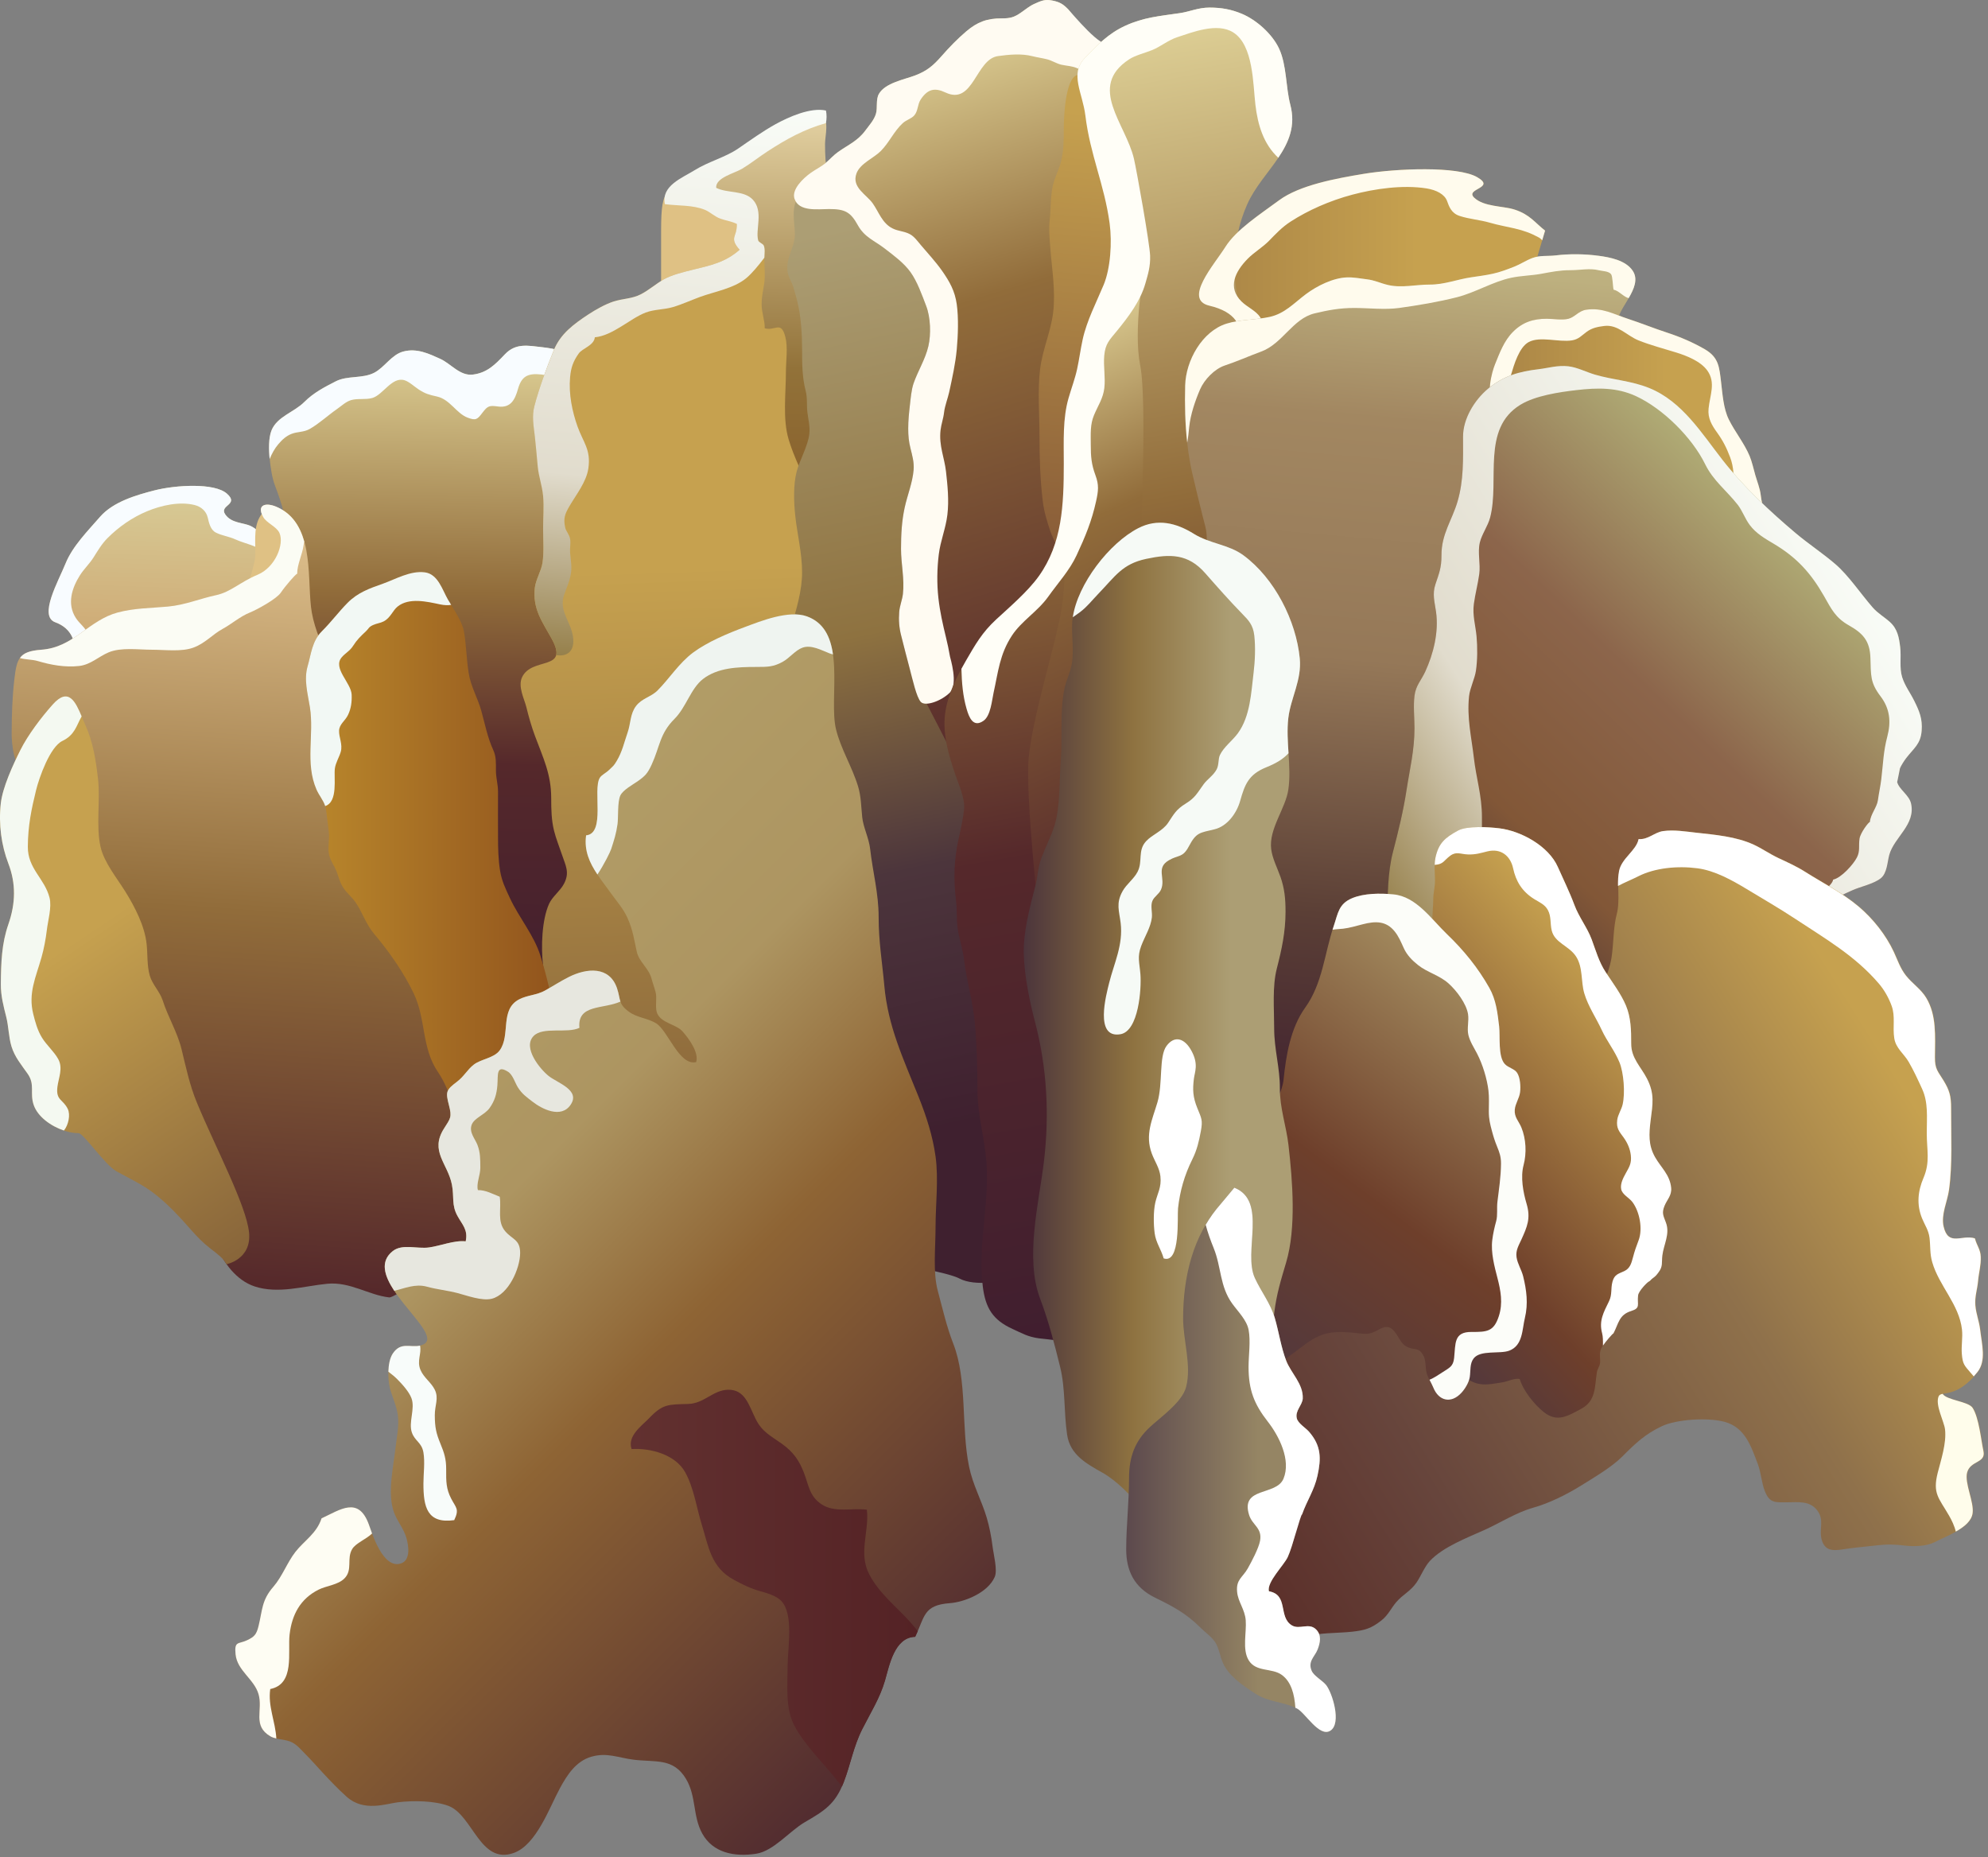 
        <svg xmlns:rdf="http://www.w3.org/1999/02/22-rdf-syntax-ns#" xmlns="http://www.w3.org/2000/svg" xmlns:cc="http://creativecommons.org/ns#" xmlns:xlink="http://www.w3.org/1999/xlink" xmlns:dc="http://purl.org/dc/elements/1.1/" x="0px" y="0px" width="501" height="468" viewBox="0 0 501 468" xml:space="preserve">
            <rect x="0" y="0" width="501" height="468" fill="#808080" stroke="none"/>
            <title>Heliopora coerulea (Blue Coral)</title>
            <desc xmlns:ian_image_library="https://ian.umces.edu/media-library/">
                <ian_image_library:title>Heliopora coerulea (Blue Coral)</ian_image_library:title>
                <ian_image_library:descr>Illustration of Heliopora coerulea (Blue Coral), which is so named as the skeleton is blue. It is classified as Vulnerable by the IUCN due to overharvesting for the aquarium industry.</ian_image_library:descr>
                <ian_image_library:scene>
                    <ian_image_library:contains>cnidaria, animal, coral, Animalia, Cnidaria, Anthozoa, Octocorallia, Helioporacea, Helioporidae, Heliopora coerulea, Blue Coral, vulnerable, overharvesting</ian_image_library:contains>
                    <ian_image_library:when>2012-05-19</ian_image_library:when>
                </ian_image_library:scene>
            </desc>
            
<defs>
</defs>
<linearGradient id="ian_symbols_7c481b7ff85bf6342137eeb988b334b2" gradientUnits="userSpaceOnUse" x1="112.774" y1="86.766" x2="109.817" y2="256.196">
	<stop  offset="0" style="stop-color:#DFD197"/>
	<stop  offset="0.37" style="stop-color:#916C3A"/>
	<stop  offset="0.624" style="stop-color:#55282B"/>
	<stop  offset="1" style="stop-color:#401E2F"/>
</linearGradient>
<path fill="url(#ian_symbols_7c481b7ff85bf6342137eeb988b334b2)" d="M146.391,90.294c0.047,0.349-0.057,0.476-0.316,0.387c-3.266-2.107-5.789-2.782-9.558-3.205
	c-3.509-0.397-6.541-1.067-9.277,1.802c-2.46,2.577-4.433,4.644-8.046,5.107c-3.271,0.421-5.529-2.735-8.285-3.977
	c-2.793-1.259-5.83-2.746-9.288-1.824c-2.964,0.789-4.698,3.992-7.33,5.35c-2.959,1.523-6.743,0.654-9.656,2.144
	c-2.793,1.426-5.596,2.863-7.938,5.207c-2.585,2.596-6.837,3.657-8.27,7.141c-0.779,1.908-0.722,5.101-0.462,7.263
	c0.265,2.204,0.54,4.615,1.371,6.765c1.734,4.506,2.954,8.874,3.525,13.622c0.301,2.502,0.099,5.165,0.099,7.704
	c0,1.918,0.716,5.733-0.452,7.252l2.269,50.312l33.993,8.612l26.289,46.683l19.488-11.784l-0.903-64.813L146.391,90.294z"/>
<path fill="#F8FCFF" d="M70.121,111.95c0.997-1.174,2.009-2.09,3.307-2.606c1.563-0.62,3.11-0.39,4.636-1.259
	c2.357-1.345,4.61-3.444,6.811-4.974c1.184-0.822,2.295-1.913,3.598-2.289c1.729-0.498,3.618-0.044,5.342-0.534
	c2.731-0.776,4.968-5.479,8.166-4.462c1.142,0.36,2.518,1.643,3.504,2.289c1.713,1.124,2.627,1.345,4.641,1.801
	c3.317,0.751,4.864,4.242,7.725,5.324c2.082,0.789,2.435,0.459,3.732-1.246c1.35-1.765,1.718-1.855,3.956-1.563
	c3.172,0.418,4.241-1.719,5-4.418c0.872-3.086,2.352-4.049,5.892-3.649c2.3,0.26,4.454,1.957,6.785,2.73
	c1.262,0.418,2.508,0.636,3.785,0.758l-0.607-7.559c0.047,0.349-0.057,0.476-0.316,0.387c-3.266-2.107-5.789-2.782-9.558-3.205
	c-3.509-0.397-6.541-1.067-9.277,1.802c-2.46,2.577-4.433,4.644-8.046,5.107c-3.271,0.421-5.529-2.735-8.285-3.977
	c-2.793-1.259-5.83-2.746-9.288-1.824c-2.964,0.789-4.698,3.992-7.33,5.35c-2.959,1.523-6.743,0.654-9.656,2.144
	c-2.793,1.426-5.596,2.863-7.938,5.207c-2.585,2.596-6.837,3.657-8.27,7.141c-0.779,1.9-0.722,5.069-0.467,7.231
	c0,0,0-0.002,0.005-0.002C68.485,114.361,69.212,113.014,70.121,111.95z"/>
<linearGradient id="ian_symbols_0469b617c16cde24158b0b3b86035dcd" gradientUnits="userSpaceOnUse" x1="195.117" y1="28.845" x2="192.974" y2="151.611">
	<stop  offset="0" style="stop-color:#E3D1A2"/>
	<stop  offset="0.521" style="stop-color:#927239"/>
	<stop  offset="1" style="stop-color:#805020"/>
</linearGradient>
<path fill="url(#ian_symbols_0469b617c16cde24158b0b3b86035dcd)" d="M207.005,29.052c2.077,0.984,0.914,5.199,0.914,7.193c0,2.782,0.114,5.279,0.67,7.826
	c0.503,2.294,1.09,5.329,0.706,7.829c-0.151,0.994-0.784,2.051-1.028,3.053c-0.301,1.251-0.607,2.377-0.763,3.729
	c-0.327,2.793-0.929,5.669-0.945,8.498c-0.021,2.819,0.789,5.768,1.375,8.498c1.163,5.392,3.759,10.357,3.722,15.977
	c-0.016,2.557,0.343,5.173,0.343,7.818c0,2.79-0.01,5.477-0.42,8.161c-0.395,2.601-0.602,5.079-0.602,7.817
	c0,2.606,0.182,5.387-0.358,7.8c-1.08,4.856-1.324,9.869-2.71,14.643c-0.602,2.079-1.132,4.171-1.428,6.375
	c-0.161,1.202-0.618,2.458-0.602,3.815c0.01,0.908-0.036,3.341-0.68,3.74l-19.037-82.264l3.738-5.101l-3.032-10.647l-10.227-6.009
	l4.423-5.441L207.005,29.052z"/>
<path fill="#DFC184" d="M168.231,48.543c-1.22,1.353-1.625,3.377-1.625,9.727c0,6.349,0,15.127,0,15.667s21.612-8.913,21.612-8.913
	l-1.35-11.211l-12.428-4.864C174.44,48.948,169.446,47.193,168.231,48.543z"/>
<linearGradient id="ian_symbols_212c5a89a2cda444496ea2b246e1aa64" gradientUnits="userSpaceOnUse" x1="175.571" y1="286.519" x2="167.623" y2="58.911">
	<stop  offset="0" style="stop-color:#88653A"/>
	<stop  offset="0.63" style="stop-color:#C6A14F"/>
</linearGradient>
<path fill="url(#ian_symbols_212c5a89a2cda444496ea2b246e1aa64)" d="M210.333,152.125c-0.592-2.042-1.697-4.332-2.59-6.247c-1.334-2.879-1.194-3.549-0.81-6.632
	c1.334-10.668-5.419-19.216-8.192-28.539c-1.537-5.152-0.68-11.557-0.68-17.013c0-2.754,0.545-6.188-0.156-8.835
	c-1.101-4.188-2.565-1.348-5.187-2.145c0.063-1.957-0.768-3.826-0.778-6.017c-0.011-2.084,0.41-3.509,0.675-5.443
	c0.275-1.957-0.01-4.135,0.005-6.115c0.005-1.002,0.254-2.331-0.135-3.263c-0.208-0.496-1.267-0.784-1.407-1.311
	c-0.146-0.529-0.177-1.129-0.161-1.771c-1.807-0.402-3.613-0.548-5.419-0.509c-0.441,1.617-1.21,2.29,0.898,4.646
	c-3.686,3.26-7.47,3.958-11.981,5.077c-2.165,0.537-5.155,1.262-7.133,2.386c-1.994,1.129-3.707,2.691-5.789,3.766
	c-2.248,1.163-4.589,1.049-6.961,1.843c-1.947,0.649-4.335,1.96-6.256,3.227c-3.665,2.419-7.029,4.875-8.706,9.005
	c-1.801,4.44-3.707,9.51-4.906,14.131c-0.665,2.559-0.182,4.932,0.13,7.68c0.254,2.225,0.478,4.942,0.716,7.442
	c0.265,2.749,1.095,4.731,1.36,7.48c0.254,2.663,0,5.479,0,8.158c0,2.855,0.254,5.899-0.15,8.688
	c-0.286,1.965-1.687,4.231-1.926,6.235c-0.633,5.44,1.916,8.664,4.267,12.952c4.48,8.174-5.025,4.402-7.496,9.653
	c-1.106,2.359,0.582,5.494,1.075,7.493c0.607,2.453,1.256,4.81,2.196,7.328c2.061,5.555,4.07,9.562,4.075,15.639
	c0,2.917,0.062,5.531,0.695,8.137c0.514,2.087,1.339,4.083,2.025,6.139c0.882,2.671,2.02,4.454,0.488,7.325
	c-0.986,1.854-2.912,3.19-3.753,5.049c-1.807,4.008-2.061,10.847-1.51,15.52c0.54,4.609,2.502,10.502,4.246,14.79
	c1.345,3.307,3.681,10.928,7.325,12.386l19.716,16.316c0,0,27.197-14.956,26.518-16.996c-0.68-2.04,14.956-62.548,14.956-62.548
	c2.144-0.563,1.365-3.742,1.36-5.44c-0.026-11.467,0.68-22.501,0.68-33.992C211.656,162.472,211.739,156.953,210.333,152.125z"/>
<linearGradient id="ian_symbols_d695fade0c30fef441aa36670a022ec9" gradientUnits="userSpaceOnUse" x1="162.581" y1="167.055" x2="175.018" y2="24.893">
	<stop  offset="0" style="stop-color:#96804B"/>
	<stop  offset="0.321" style="stop-color:#E1DCCD"/>
	<stop  offset="1" style="stop-color:#F9FCF7"/>
</linearGradient>
<path fill="url(#ian_symbols_d695fade0c30fef441aa36670a022ec9)" d="M144.382,160.286c-0.577-3.66-3.566-6.442-2.238-10.328c0.649-1.907,1.298-3.141,1.677-5.121
	c0.384-2.017,0.026-3.328-0.15-5.591c-0.088-1.106,0.187-2.308,0.016-3.4c-0.182-1.129-1.038-1.983-1.241-2.871
	c-0.556-2.424,0-3.595,1.069-5.438c1.755-3.004,4.267-6.105,4.76-9.519c0.691-4.731-1.313-6.56-2.735-10.56
	c-1.334-3.761-2.253-8.145-1.869-12.404c0.208-2.333,0.732-3.972,2.191-6.004c0.924-1.292,3.847-1.993,4.044-4.06
	c4.521-0.41,8.903-4.75,12.817-6.234c2.196-0.831,4.563-0.711,6.8-1.36c2.258-0.656,4.527-1.705,6.816-2.549
	c3.691-1.36,8.592-2.159,11.711-4.745c1.459-1.207,3.136-3.255,4.579-5.16c0.031-0.976,0.223-2.193-0.146-3.065
	c-0.208-0.496-1.267-0.784-1.407-1.311c-0.743-2.757,1.386-7.278-1.329-10.229c-2.253-2.445-6.448-1.583-9.261-3.009
	c-0.197-2.583,4.63-3.654,6.541-4.812c2.237-1.36,4.236-2.967,6.442-4.4c4.729-3.078,9.214-5.555,14.666-7.088
	c0.223-1.015,0.229-2.154,0.016-3.177c-3.878-0.854-9.417,1.625-12.683,3.429c-3.286,1.817-6.333,4.029-9.464,6.17
	c-3.224,2.201-7.413,3.242-10.896,5.407c-3.208,1.996-8.524,3.946-7.543,8.584c3.369,0.454,7.076,0.174,10.113,1.445
	c1.371,0.573,2.377,1.68,3.894,2.225c1.334,0.475,2.788,0.639,4.143,1.326c0.099,3.219-2.082,3.411,0.68,6.497
	c-3.686,3.26-7.47,3.958-11.981,5.077c-2.165,0.537-5.155,1.262-7.133,2.386c-1.994,1.129-3.707,2.691-5.789,3.766
	c-2.248,1.163-4.589,1.049-6.961,1.843c-1.947,0.649-4.335,1.96-6.256,3.227c-3.665,2.419-7.029,4.875-8.706,9.005
	c-1.801,4.44-3.707,9.51-4.906,14.131c-0.665,2.559-0.182,4.932,0.13,7.68c0.254,2.225,0.478,4.942,0.716,7.442
	c0.265,2.749,1.095,4.731,1.36,7.48c0.254,2.663,0,5.479,0,8.158c0,2.855,0.254,5.899-0.15,8.688
	c-0.286,1.965-1.687,4.231-1.926,6.235c-0.633,5.44,1.916,8.664,4.267,12.952c1.059,1.937,1.329,3.195,1.101,4.069
	C142.809,165.524,145.01,164.234,144.382,160.286z"/>
<linearGradient id="ian_symbols_caa5948dc29a405431b9d8e96136a643" gradientUnits="userSpaceOnUse" x1="254.04" y1="322.486" x2="196.261" y2="50.657">
	<stop  offset="0.145" style="stop-color:#3F202F"/>
	<stop  offset="0.382" style="stop-color:#4C353C"/>
	<stop  offset="0.6" style="stop-color:#8E7240"/>
	<stop  offset="0.964" style="stop-color:#AC9E74"/>
</linearGradient>
<path fill="url(#ian_symbols_caa5948dc29a405431b9d8e96136a643)" d="M201.684,49.504c-2.622,1.724-1.36,6.889-1.36,9.518c0,3.414-2.388,5.955-1.833,9.542
	c0.197,1.311,1.111,2.608,1.495,3.942c0.446,1.571,0.877,3.012,1.22,4.667c0.701,3.356,0.93,7.269,0.93,10.855
	c0,3.645,0.026,7.122,0.898,10.427c0.488,1.848,0.213,3.562,0.441,5.461c0.202,1.669,0.701,3.515,0.488,5.425
	c-0.343,3.029-2.398,6.495-3.198,9.509c-0.872,3.299-0.716,7.789-0.337,11.23c0.493,4.512,1.708,9.34,1.708,14.152
	c0,4.653-1.459,9.311-2.689,13.622c-1.147,4.015-2.959,8.129-4.106,12.212c-0.607,2.16-1.609,4.49-1.812,6.798
	c-0.239,2.674,0,5.478,0,8.158c0,0,12.236,78.415,12.688,81.13c0.457,2.721,11.847,51.197,11.847,51.197s19.654,2.663,23.719,4.817
	c4.07,2.154,11.488,0.482,11.488,0.482l-5.508-117.274l-14.805-54.797l0.457-43.965l4.532-28.555l-9.973-16.319L213.92,49.955
	L201.684,49.504z"/>
<linearGradient id="ian_symbols_e09629785fc86de41d19b8fe1bc27ab0" gradientUnits="userSpaceOnUse" x1="229.818" y1="10.223" x2="282.944" y2="183.991">
	<stop  offset="0" style="stop-color:#DFD197"/>
	<stop  offset="0.37" style="stop-color:#916C3A"/>
	<stop  offset="1" style="stop-color:#55282B"/>
</linearGradient>
<path fill="url(#ian_symbols_e09629785fc86de41d19b8fe1bc27ab0)" d="M279.491,12.562c-1.484,2.17-9.401-9.295-10.273-10.195c-1.313-1.363-2.201-1.879-4.08-2.243
	c-1.844-0.356-2.768,0.091-4.527,0.882c-1.152,0.517-2.237,1.425-3.286,2.152c-1.718,1.194-2.674,1.479-4.875,1.474
	c-3.686-0.013-6.141,0.896-8.949,3.284c-2.175,1.848-4.247,3.979-6.121,6.121c-2.191,2.502-3.748,3.833-6.791,4.986
	c-2.72,1.03-7.486,1.869-9.084,4.623c-0.841,1.454-0.296,3.507-0.758,5.031c-0.483,1.588-1.656,2.839-2.632,4.168
	c-1.941,2.653-4.293,3.603-6.899,5.44c-1.142,0.807-1.999,1.807-3.074,2.718c-1.188,1.01-2.466,1.588-3.748,2.494
	c-2.071,1.461-4.942,4.272-4.179,6.572c1.121,3.361,5.918,2.606,8.721,2.606c3.998,0,5.394,0.719,7.252,4.08
	c1.697,3.07,4.164,3.847,6.795,5.893c2.191,1.694,4.771,3.568,6.448,5.892c1.723,2.388,2.902,5.736,3.992,8.597
	c1.085,2.84,1.241,7.086,0.54,10.087c-0.779,3.346-2.627,6.193-3.738,9.394c-0.54,1.563-0.727,3.815-0.919,5.462
	c-0.228,1.985-0.425,3.859-0.425,5.892c0,1.879,0.14,3.273,0.566,4.976c0.441,1.805,0.95,3.528,0.794,5.451
	c-0.275,3.289-1.573,6.359-2.258,9.528c-0.732,3.383-0.914,6.666-0.914,10.414c0,3.795,0.914,7.61,0.473,11.354
	c-0.171,1.482-0.8,2.907-0.93,4.512c-0.161,2.032-0.015,3.981,0.478,5.889c0.721,2.78,1.448,5.773,2.227,8.626
	c0.685,2.491,13.175,24.941,13.419,27.563l35.659-76.341L279.491,12.562z"/>
<path fill="#FFFBF2" d="M238.386,160.562c-0.789-3.278-1.495-6.287-1.9-9.882c-0.399-3.556-0.348-7.327,0.099-10.979
	c0.426-3.471,1.75-6.505,2.165-9.973c0.441-3.642,0.046-7.405-0.343-10.889c-0.389-3.507-1.822-6.516-1.381-10.424
	c0.176-1.545,0.706-2.868,0.898-4.546c0.171-1.544,0.95-3.551,1.282-5.063c0.763-3.522,1.573-7.136,1.911-10.777
	c0.316-3.465,0.478-7.886,0-11.33c-0.473-3.372-1.771-5.7-3.738-8.501c-1.578-2.242-3.53-4.337-5.326-6.458
	c-0.794-0.935-1.604-2.103-2.72-2.718c-1.428-0.783-2.954-0.734-4.418-1.474c-2.637-1.327-3.416-4.114-5-6.334
	c-1.583-2.217-5.352-4.01-4.075-7.501c0.924-2.536,4.309-3.834,6.125-5.653c2.123-2.121,3.322-5.005,5.555-7.04
	c0.867-0.792,2.128-1.103,2.845-1.89c1.049-1.155,0.805-2.791,1.688-4.101c1.76-2.617,3.52-2.996,6.245-1.713
	c7.044,3.312,7.569-8.417,13.222-9.188c2.845-0.392,5.954-0.667,8.633,0.023c1.199,0.306,2.555,0.491,3.738,0.794
	c1.24,0.317,2.439,1.114,3.618,1.368c1.5,0.324,2.528,0.27,3.977,0.882c1.422,0.603,2.746,1.22,4.075,1.939
	c0.057,0.031,0.13,0.073,0.202,0.109l3.728-8.493c-1.484,2.17-9.401-7.483-10.273-8.384c-1.313-1.363-2.201-1.879-4.08-2.243
	c-1.844-0.356-2.768,0.091-4.527,0.882c-1.152,0.517-2.237,1.425-3.286,2.152c-1.718,1.194-2.674,1.479-4.875,1.474
	c-3.686-0.013-6.141,0.896-8.949,3.284c-2.175,1.848-4.247,3.979-6.121,6.121c-2.191,2.502-3.748,3.833-6.791,4.986
	c-2.72,1.03-7.486,1.869-9.084,4.623c-0.841,1.454-0.296,3.507-0.758,5.031c-0.483,1.588-1.656,2.839-2.632,4.168
	c-1.941,2.653-4.293,3.603-6.899,5.44c-1.142,0.807-1.999,1.807-3.074,2.718c-1.188,1.01-2.466,1.588-3.748,2.494
	c-2.071,1.461-4.942,4.272-4.179,6.572c1.121,3.361,5.918,2.606,8.721,2.606c3.998,0,5.394,0.719,7.252,4.08
	c1.697,3.07,4.164,3.847,6.795,5.893c2.191,1.694,4.771,3.568,6.448,5.892c1.723,2.388,2.902,5.736,3.992,8.597
	c1.085,2.84,1.241,7.086,0.54,10.087c-0.779,3.346-2.627,6.193-3.738,9.394c-0.54,1.563-0.727,3.815-0.919,5.462
	c-0.228,1.985-0.425,3.859-0.425,5.892c0,1.879,0.14,3.273,0.566,4.976c0.441,1.805,0.95,3.528,0.794,5.451
	c-0.275,3.289-1.573,6.359-2.258,9.528c-0.732,3.383-0.914,6.666-0.914,10.414c0,3.795,0.914,7.61,0.473,11.354
	c-0.171,1.482-0.8,2.907-0.93,4.512c-0.161,2.032-0.015,3.981,0.478,5.889c0.721,2.78,1.448,5.773,2.227,8.626
	c0.685,2.491,1.625,6.917,2.736,8.145c1.111,1.23,5.181-0.205,7.335-2.359c2.155-2.154,0.078-8.719,0.021-9.071
	C239.118,163.707,238.776,162.188,238.386,160.562z"/>
<linearGradient id="ian_symbols_99ea3e789c7a53d4091270e89526e7ed" gradientUnits="userSpaceOnUse" x1="39.536" y1="165.812" x2="41.061" y2="122.142">
	<stop  offset="0" style="stop-color:#CDA671"/>
	<stop  offset="1" style="stop-color:#D8CC97"/>
</linearGradient>
<path fill="url(#ian_symbols_99ea3e789c7a53d4091270e89526e7ed)" d="M18.571,165.08c0.722-3.021-0.369-6.72-4.641-8.274c-4.272-1.553,0.763-10.297,2.601-14.84
	c1.755-4.327,5.576-8.16,8.675-11.727c3.323-3.829,9.246-5.519,13.726-6.669c5.238-1.342,15.122-1.985,18.273,0.836
	c3.156,2.821-2.035,2.848-0.457,5.187c1.578,2.341,4.641,2.043,6.546,3.006c2.46,1.248,3.275,3.312,4.911,5.287l-2.721,14.278
	L18.571,165.08z"/>
<path fill="#F8FCFF" d="M63.294,132.599c-1.905-0.963-4.968-0.665-6.546-3.006c-1.578-2.339,3.613-2.365,0.457-5.187
	c-3.151-2.821-13.036-2.178-18.273-0.836c-4.48,1.15-10.403,2.84-13.726,6.669c-3.099,3.566-6.92,7.399-8.675,11.727
	c-1.837,4.543-6.873,13.287-2.601,14.84c4.272,1.555,5.363,5.253,4.641,8.274l4.423-1.217c-0.078-1.42-0.301-2.801-0.852-4.156
	c-0.664-1.632-2.097-2.533-3.026-3.979c-2.284-3.538-1.022-7.525,1.028-10.767c1.002-1.586,2.404-2.879,3.416-4.48
	c1.085-1.724,2.077-3.424,3.525-4.88c2.809-2.827,6.281-5.243,9.978-6.774c3.587-1.485,8.125-2.521,11.961-1.576
	c1.635,0.405,2.928,1.503,3.322,3.141c0.333,1.363,0.665,3.1,2.045,3.803c1.558,0.795,3.312,0.984,4.896,1.708
	c1.282,0.584,2.653,0.955,3.956,1.428c1.573,0.566,2.684,1.215,3.966,2.3c0.192,0.164,0.363,0.423,0.53,0.703l0.467-2.447
	C66.569,135.91,65.754,133.847,63.294,132.599z"/>
<linearGradient id="ian_symbols_919023b0f8f8a4c4fd97c836905969ec" gradientUnits="userSpaceOnUse" x1="78.819" y1="127.957" x2="65.061" y2="324.718">
	<stop  offset="0" style="stop-color:#E3C592"/>
	<stop  offset="0.521" style="stop-color:#916C3A"/>
	<stop  offset="1" style="stop-color:#55282B"/>
</linearGradient>
<path fill="url(#ian_symbols_919023b0f8f8a4c4fd97c836905969ec)" d="M6.335,194.995c-2.751-1.342-3.411-7.366-3.4-10.198c0.016-4.675,0.166-9.251,0.68-13.599
	c0.612-5.248,1.147-7.063,6.8-7.476c3.945-0.29,6.842-1.957,10.03-4.249c2.969-2.142,5.752-4.202,9.157-5.118
	c4.247-1.143,8.229-1.096,12.766-1.514c4.262-0.395,8.026-1.999,12.085-2.868c3.717-0.797,6.572-2.979,10.216-4.063
	c0.088-0.363,0.177-0.729,0.265-1.095c3.587-0.781,6.733-7.715,5.493-10.513c-0.722-1.628-3.26-2.481-4.111-4.047
	c-1.708-3.128,0.706-3.657,3.265-2.585c9.5,3.979,7.865,16.905,8.784,25.206c0.935,8.421,6.936,17.013,9.557,25.121
	c1.454,4.501,3.432,8.604,3.395,13.599c-0.036,5.703,0.504,10.668,0.68,16.316c0.171,5.347,0.748,10.904,1.516,16.166
	c0.602,4.16,2.922,8.591,4.454,12.539c1.786,4.61,41.686,49.785,41.686,54.903c0,5.55-38.815,35.717-41.572,35.405
	c-5.254-0.598-9.812-3.987-15.6-3.438c-5.892,0.562-12.35,2.648-18.336,0.665c-4.599-1.531-7.849-5.985-9.536-10.186
	c-0.95-2.367-2.02-4.979-2.72-7.46c-0.867-3.042-1.303-6.671-2.72-9.531L6.335,194.995z"/>
<path fill="#DFC184" d="M62.536,148.764c-0.327-1.409,0.586-3.236,0.908-4.521c0.446-1.801,0.914-3.07,0.909-4.996
	c-0.011-3.408-0.488-7.322,1.812-9.973l7.252,4.534l-1.812,10.425L62.536,148.764z"/>
<path fill="#FBFCF4" d="M19.946,167.816c2.917-0.327,4.849-2.347,7.429-3.432c3.13-1.313,7.497-0.662,10.912-0.662
	c3.307,0,7.403,0.551,10.352-0.498c3.053-1.082,4.849-3.336,7.497-4.771c2.196-1.189,4.329-3.081,6.78-4.081
	c2.004-0.817,6.827-3.48,7.875-5.062c1.049-1.58,3.722-4.677,4.101-4.739c0-2.35,1.282-4.764,1.62-7.214
	c0.042-0.301,0.104-0.607,0.156-0.911c-1.074-3.833-3.089-7.102-7.086-8.775c-2.56-1.072-4.973-0.543-3.265,2.585
	c0.851,1.565,3.39,2.419,4.111,4.047c1.241,2.798-1.002,8.628-5.493,10.513c-4.49,1.887-6.764,4.36-10.481,5.157
	c-4.06,0.869-7.823,2.474-12.085,2.868c-4.537,0.418-8.519,0.371-12.766,1.514c-3.405,0.916-6.188,2.977-9.157,5.118
	c-3.188,2.292-6.084,3.959-10.03,4.249c-2.954,0.216-4.501,0.82-5.404,2.09c1.48,0.441,3.058,0.324,4.574,0.778
	C12.725,167.528,16.349,168.221,19.946,167.816z"/>
<linearGradient id="ian_symbols_52ae41d747db500469da54a2cb5607c7" gradientUnits="userSpaceOnUse" x1="77.108" y1="216.031" x2="141.925" y2="216.031">
	<stop  offset="0" style="stop-color:#BA882C"/>
	<stop  offset="1" style="stop-color:#90521C"/>
</linearGradient>
<path fill="url(#ian_symbols_52ae41d747db500469da54a2cb5607c7)" d="M117.605,287.909c0.005-3.618-1.677-6.396-3.162-9.516c-1.329-2.787-2.269-5.627-4.07-8.259
	c-4.164-6.079-2.98-13.207-6.074-19.732c-2.471-5.212-6.12-10.474-10.009-15.078c-2.159-2.557-2.912-5.433-4.745-8.036
	c-0.872-1.238-2.051-2.186-2.897-3.396c-1.002-1.428-1.261-2.834-1.833-4.319c-0.55-1.43-1.521-2.629-1.874-4.182
	c-0.431-1.918,0.187-3.958-0.088-5.892c-0.254-1.76-0.42-3.626-0.669-5.44c-0.275-2.012-1.635-3.299-2.419-5.085
	c-2.928-6.687-0.571-13.835-1.667-20.75c-0.566-3.535-1.573-6.977-0.556-10.437c0.856-2.926,1.064-6.22,3.572-8.712
	c2.367-2.352,4.174-4.827,6.453-7.141c2.596-2.632,5.508-3.642,8.976-4.871c3.12-1.104,6.873-3.323,10.533-2.843
	c3.317,0.437,4.418,4.451,5.783,6.809c1.459,2.507,3.665,5.599,4.101,8.259c0.561,3.445,0.603,6.848,1.158,10.323
	c0.545,3.435,2.305,6.334,3.177,9.495c0.96,3.483,1.537,6.65,3.058,9.993c0.711,1.57,0.633,3.227,0.628,4.989
	c-0.005,1.998,0.54,3.509,0.529,5.438c-0.031,3.776,0,7.556,0,11.333c0,2.892,0.067,5.77,0.529,8.609
	c0.41,2.539,1.386,4.52,2.497,6.902c2.279,4.874,6.048,9.318,7.642,14.403c1.599,5.1,2.705,9.948,3.676,15.41
	c0.457,2.59,0.612,5.643,0.96,8.135c0.218,1.511,0.332,3.094,0.529,4.553c0.161,1.188,0.805,2.954,0.499,4.08L117.605,287.909z"/>
<path fill="#F2F8F4" d="M84.396,193.625c0.197-1.456,1.09-2.812,1.475-4.169c0.54-1.892-0.488-3.675-0.421-5.326
	c0.068-1.685,1.526-2.445,2.264-3.992c0.752-1.586,0.981-3.205,0.908-5.085c-0.114-3-4.864-6.671-2.502-9.428
	c0.95-1.105,2.03-1.557,2.886-2.912c0.924-1.461,1.884-2.398,3.188-3.613c0.769-0.711,0.654-1.071,1.817-1.599
	c0.909-0.413,1.858-0.493,2.658-0.908c1.775-0.916,2.273-2.746,3.545-3.762c2.897-2.31,7.413-1.225,10.658-0.542
	c1.173,0.246,2.066,0.26,2.824,0.125c-0.291-0.476-0.576-0.94-0.836-1.384c-1.365-2.357-2.466-6.372-5.783-6.809
	c-3.66-0.48-7.413,1.739-10.533,2.843c-3.468,1.229-6.38,2.239-8.976,4.871c-2.279,2.313-4.085,4.789-6.453,7.141
	c-2.507,2.492-2.715,5.786-3.572,8.712c-1.018,3.46-0.01,6.901,0.556,10.437c1.095,6.915-1.262,14.063,1.667,20.75
	c0.654,1.487,1.697,2.637,2.186,4.14C85.258,202.035,84.08,195.945,84.396,193.625z"/>
<linearGradient id="ian_symbols_e988e8863c4016944d6139ca9f51d78e" gradientUnits="userSpaceOnUse" x1="69.554" y1="310.805" x2="-10.001" y2="192.859">
	<stop  offset="0" style="stop-color:#88653A"/>
	<stop  offset="0.63" style="stop-color:#C6A14F"/>
</linearGradient>
<path fill="url(#ian_symbols_e988e8863c4016944d6139ca9f51d78e)" d="M57.064,318.564c-0.696-1.506-2.627-2.845-3.987-3.909c-2.035-1.589-3.395-2.99-5.098-4.942
	c-2.689-3.078-5.363-5.949-8.503-8.487c-3.364-2.726-6.681-4.138-10.175-6.105c-2.83-1.589-8.208-9.489-9.485-9.588
	c-4.007,0.052-9.869-2.949-11.307-7.05c-1.069-3.053,0.39-5.119-1.516-7.87c-1.588-2.284-3.255-4.185-4.096-6.915
	c-0.727-2.362-0.701-5.005-1.344-7.527c-0.654-2.596-1.36-5.238-1.339-8.141c0.042-5.544,0.213-10.283,1.895-15.111
	c1.848-5.324,1.937-10.271-0.005-15.335c-1.739-4.529-2.497-9.841-1.905-15.125c0.457-4.047,3.016-9.609,4.926-13.43
	c1.921-3.845,5.28-8.275,8.182-11.522c4.74-5.316,6.339,1.132,8.156,5.082c1.983,4.319,2.705,8.989,3.245,13.752
	c0.597,5.295-0.55,11.823,0.628,17.048c0.898,3.964,4.153,7.894,6.308,11.372c2.341,3.784,4.796,8.517,5.3,13.051
	c0.301,2.684,0.067,5.448,0.799,8.023c0.633,2.227,2.56,4.06,3.265,6.271c1.339,4.194,3.702,8.021,4.74,12.256
	c1.126,4.59,2.041,9.085,3.909,13.581c4.693,11.286,12.428,25.837,13.108,32.632C63.444,317.375,57.064,318.564,57.064,318.564z"/>
<path fill="#F4F9F1" d="M17.076,279.432c-1.194-2.476-3.042-2.103-2.601-5.586c0.286-2.247,1.459-4.672,0.203-6.966
	c-1.049-1.921-2.917-3.474-4.111-5.426c-1.132-1.843-1.703-3.991-2.191-5.949c-1.308-5.248,0.649-9.225,2.077-14.239
	c0.592-2.068,1.095-4.706,1.339-6.821c0.27-2.394,1.298-5.825,0.701-8.21c-1.23-4.891-5.519-7.302-5.477-12.883
	c0.037-5.334,0.909-9.472,2.077-14.239c0.769-3.12,3.483-10.896,6.629-12.407c3.141-1.509,3.551-3.873,4.755-6.004
	c0.036-0.063,0.062-0.125,0.099-0.188c-1.537-3.67-3.302-7.457-7.268-3.008c-2.902,3.247-6.261,7.678-8.182,11.522
	c-1.91,3.82-4.47,9.383-4.926,13.43c-0.592,5.284,0.166,10.596,1.905,15.125c1.941,5.063,1.853,10.011,0.005,15.335
	c-1.682,4.828-1.853,9.567-1.895,15.111c-0.021,2.902,0.685,5.545,1.339,8.141c0.644,2.522,0.618,5.165,1.344,7.527
	c0.841,2.73,2.508,4.631,4.096,6.915c1.905,2.751,0.446,4.817,1.516,7.87c1.028,2.938,4.335,5.311,7.605,6.396
	C17.263,283.455,17.792,280.917,17.076,279.432z"/>
<linearGradient id="ian_symbols_38757e5e328a30d40121d1230bf517fc" gradientUnits="userSpaceOnUse" x1="302.163" y1="63.976" x2="389.381" y2="63.976">
	<stop  offset="0" style="stop-color:#A98446"/>
	<stop  offset="0.63" style="stop-color:#C6A14F"/>
</linearGradient>
<path fill="url(#ian_symbols_38757e5e328a30d40121d1230bf517fc)" d="M312.01,85.303c1.121-3.021-0.582-6.72-7.236-8.274c-6.661-1.553,1.188-10.297,4.054-14.84
	c2.73-4.327,8.69-8.161,13.519-11.728c5.181-3.828,14.416-5.518,21.409-6.668c8.155-1.342,23.568-1.985,28.484,0.836
	s-3.177,2.848-0.717,5.187c2.466,2.341,7.237,2.04,10.206,3.006c3.837,1.248,5.114,3.312,7.652,5.287l-4.241,14.278L312.01,85.303z"
	/>
<linearGradient id="ian_symbols_b24f7a1cd1f85bf449facb30cc61b925" gradientUnits="userSpaceOnUse" x1="257.378" y1="10.085" x2="313.854" y2="330.378">
	<stop  offset="0" style="stop-color:#DFD197"/>
	<stop  offset="0.37" style="stop-color:#916C3A"/>
	<stop  offset="0.624" style="stop-color:#55282B"/>
	<stop  offset="1" style="stop-color:#401E2F"/>
</linearGradient>
<path fill="url(#ian_symbols_b24f7a1cd1f85bf449facb30cc61b925)" d="M268.086,338.447c0.244-0.67-4.937-1.023-6.271-1.21c-2.803-0.379-4.174-1.246-6.629-2.356
	c-5.01-2.274-6.837-5.296-7.512-10.71c-1.386-11.109,2.118-22.053,0.732-33.313c-0.69-5.617-2.077-10.554-2.077-16.316
	c0-5.581-0.146-11.38-0.68-16.996c-0.498-5.27-2.056-10.347-2.684-15.673c-0.239-2.035-1.002-4.706-1.428-6.73
	c-0.582-2.73-0.26-5.34-0.613-8.229c-0.654-5.422-0.524-10.258,0.665-15.584c0.504-2.267,1.173-5.321,1.376-7.46
	c0.259-2.713-1.376-6.201-2.227-8.722c-1.521-4.501-3.219-9.887-2.585-15.109c0.607-4.955,2.938-9.523,5.306-13.599
	c2.326-4.002,4.028-7.061,7.616-10.367c3.463-3.195,7.953-7.026,10.725-10.894c5.897-8.249,6.287-17.954,6.287-28.368
	c0-5.646-0.291-11.304,1.194-16.47c0.742-2.593,1.604-4.789,2.17-7.361c0.524-2.414,0.852-4.957,1.396-7.441
	c1.038-4.737,3.41-9.259,5.284-13.752c1.729-4.14,2.154-10.717,1.511-15.482c-1.318-9.791-4.9-17.202-6.115-27.198
	c-0.69-5.682-4.013-10.471-0.166-14.445c3.286-3.403,5.97-6.214,10.195-8.158c4.646-2.139,8.644-2.442,13.799-3.198
	c2.477-0.361,4.604-1.394,7.444-1.394c3.068,0,5.503,0.462,8.119,1.547c3.723,1.544,7.715,5.116,9.423,8.786
	c1.946,4.179,1.666,9.703,2.834,14.144c2.788,10.564-7.014,16.394-10.876,25.134c-4.111,9.305-4.304,20.101-0.493,29.764
	c1.957,4.961,5.207,8.885,5.27,14.447l-12.236,64.588L268.086,338.447z"/>
<linearGradient id="ian_symbols_c98efd27e103e9847953c77b1076bc86" gradientUnits="userSpaceOnUse" x1="268.408" y1="143.355" x2="279.236" y2="19.587">
	<stop  offset="0" style="stop-color:#865937"/>
	<stop  offset="0.927" style="stop-color:#C6A14F"/>
</linearGradient>
<path fill="url(#ian_symbols_c98efd27e103e9847953c77b1076bc86)" d="M268.086,143.326c0.343-2.098-2.793-7.629-3.4-9.484c-0.846-2.585-1.563-4.839-1.89-7.512
	c-0.644-5.368-0.83-10.65-0.83-16.319c0-5.578-0.509-11.485,0.15-16.996c0.592-4.896,2.699-9.428,3.286-14.242
	c0.664-5.467-0.338-11.18-0.717-16.353c-0.192-2.622-0.42-4.488-0.15-6.949c0.307-2.782,0.171-6.004,0.8-8.724
	c0.456-2.009,1.572-4.049,2.071-6.082c0.644-2.629,0.685-5.249,0.68-8.158c-0.005-2.765,0.338-12.797,3.4-13.599L287.122,63.1
	l-10.875,21.757l-3.4,28.555L268.086,143.326z"/>
<linearGradient id="ian_symbols_c448d26c3aa47e647d35f0f297eced26" gradientUnits="userSpaceOnUse" x1="246.802" y1="86.996" x2="303.418" y2="214.158">
	<stop  offset="0" style="stop-color:#DFD197"/>
	<stop  offset="0.37" style="stop-color:#916C3A"/>
	<stop  offset="1" style="stop-color:#55282B"/>
</linearGradient>
<path fill="url(#ian_symbols_c448d26c3aa47e647d35f0f297eced26)" d="M288.254,68.54c0,0-2.715,14.505-0.903,23.568c1.813,9.064,0,47.138,0,47.138l-25.385,93.368
	c0,0-3.624-32.179-2.721-41.696c0.908-9.519,5.897-25.838,7.709-34.447c1.812-8.612,1.132-13.145,1.132-13.145l5.664-18.131
	l-0.903-23.568l4.983-17.677L288.254,68.54z"/>
<path fill="#FFFEF7" d="M247.892,181.6c1.771-1.265,2.092-5.174,2.497-7.017c1.173-5.267,1.526-9.692,4.631-14.429
	c2.439-3.723,6.458-6.022,9.173-9.841c2.414-3.4,5.353-6.577,7.122-10.391c2.171-4.661,3.811-8.589,4.911-13.611
	c0.582-2.643,0.758-4.091-0.171-6.593c-0.991-2.671-1.168-4.587-1.168-7.668c0-2.704-0.192-5.066,0.83-7.478
	c1.023-2.425,2.279-4.189,2.586-6.782c0.312-2.685-0.26-5.482-0.021-8.177c0.275-3.047,1.313-3.925,3.214-6.253
	c2.97-3.637,5.907-7.543,7.153-11.935c0.67-2.347,1.277-4.249,1.194-6.967c-0.094-3.048-3.385-21.498-4.08-24.475
	c-2.071-8.849-11.784-18.071-1.226-25.022c1.578-1.041,3.951-1.589,5.814-2.344c2.149-0.869,4.044-2.497,6.286-3.229
	c3.821-1.246,10.103-3.776,14.146-1.225c5.119,3.227,4.979,13.074,5.592,18.222c0.612,5.186,2.071,9.931,5.772,13.375
	c2.627-3.907,4.438-8.034,3.026-13.373c-1.168-4.441-0.888-9.964-2.834-14.144c-1.708-3.67-5.7-7.242-9.423-8.786
	c-2.616-1.085-5.051-1.547-8.119-1.547c-2.84,0-4.968,1.033-7.444,1.394c-5.155,0.755-9.152,1.059-13.799,3.198
	c-4.226,1.944-6.909,4.755-10.195,8.158c-3.847,3.974-0.524,8.763,0.166,14.445c1.215,9.996,4.797,17.407,6.115,27.198
	c0.644,4.766,0.218,11.343-1.511,15.482c-1.874,4.493-4.246,9.015-5.284,13.752c-0.545,2.484-0.872,5.027-1.396,7.441
	c-0.566,2.572-1.428,4.769-2.17,7.361c-1.485,5.166-1.194,10.824-1.194,16.47c0,10.414-0.39,20.119-6.287,28.368
	c-2.771,3.867-7.262,7.698-10.725,10.894c-3.587,3.307-5.29,6.365-7.616,10.367c-0.395,0.68-0.784,1.378-1.168,2.084
	c0.083,3.513,0.363,6.892,1.318,10.154C244.18,180.623,245.203,183.522,247.892,181.6z"/>
<path fill="#FFFBED" d="M381.729,52.821c-2.969-0.966-7.74-0.665-10.206-3.006c-2.46-2.339,5.633-2.365,0.717-5.187
	s-20.329-2.178-28.484-0.836c-6.993,1.15-16.229,2.84-21.409,6.668c-4.828,3.566-10.788,7.4-13.519,11.728
	c-2.865,4.543-10.715,13.287-4.054,14.84c6.654,1.555,8.357,5.253,7.236,8.274l6.889-1.217c-0.114-1.42-0.467-2.801-1.329-4.156
	c-1.033-1.635-3.26-2.533-4.714-3.979c-3.561-3.538-1.594-7.525,1.604-10.768c1.563-1.586,3.753-2.878,5.326-4.479
	c1.692-1.724,3.234-3.424,5.492-4.88c4.382-2.827,9.796-5.243,15.554-6.774c5.596-1.485,12.667-2.521,18.646-1.576
	c2.555,0.405,4.568,1.503,5.187,3.141c0.509,1.363,1.028,3.1,3.188,3.803c2.419,0.795,5.155,0.984,7.631,1.708
	c1.994,0.584,4.128,0.955,6.168,1.428c2.444,0.565,4.184,1.215,6.178,2.3c0.301,0.163,0.57,0.423,0.825,0.703l0.727-2.447
	C386.843,56.133,385.565,54.069,381.729,52.821z"/>
<linearGradient id="ian_symbols_2ee700cda710c0f46d03bbbbf43229a4" gradientUnits="userSpaceOnUse" x1="88.951" y1="249.167" x2="251.852" y2="412.069">
	<stop  offset="0.042" style="stop-color:#B19C66"/>
	<stop  offset="0.279" style="stop-color:#AD9561"/>
	<stop  offset="0.515" style="stop-color:#8E6434"/>
	<stop  offset="1" style="stop-color:#522C30"/>
</linearGradient>
<path fill="url(#ian_symbols_2ee700cda710c0f46d03bbbbf43229a4)" d="M77.108,442.153c-1.085-1.09-2.087-2.325-3.39-3.042c-1.708-0.944-4.033-0.669-5.591-1.583
	c-4.574-2.684-1.822-6.604-2.975-10.611c-1.095-3.811-5.383-5.918-5.788-10.04c-0.343-3.473,0.716-2.522,2.902-3.566
	c1.796-0.852,2.362-1.412,2.886-3.566c1.007-4.122,0.773-6.499,3.728-9.899c2.253-2.591,3.468-6.09,5.56-8.784
	c2.207-2.834,5.357-4.636,6.593-8.462c4.672-2.154,9.271-5.627,11.888,1.454c0.888,2.398,3.556,11.312,8.067,9.926
	c2.596-0.795,1.978-4.584,1.417-6.5c-0.659-2.247-2.269-4.137-3.068-6.255c-1.817-4.828-0.182-11.603,0.358-16.529
	c0.26-2.362,0.914-5.337,0.571-8.047c-0.353-2.829-1.807-5.3-2.201-7.854c-0.374-2.398-0.317-5.887,0.934-7.745
	c2.269-3.38,5.02-0.945,7.74-2.295c5.659-2.798-16.399-16.731-7.74-23.517c2.409-1.885,6.136-0.482,9.137-0.903
	c2.809-0.384,6.396-1.868,9.215-1.536c0.639-2.876-0.81-4.138-2.035-6.35c-1.583-2.834-0.825-4.797-1.422-7.9
	c-1.043-5.379-5.653-8.431-2.009-14.168c1.65-2.601,2.04-2.85,1.256-5.871c-0.893-3.432-0.716-3.852,2.009-5.918
	c1.827-1.381,2.59-3.042,4.267-4.34c1.822-1.401,5.057-1.625,6.489-3.546c2.855-3.852-0.063-10.372,5.004-12.926
	c2.056-1.039,4.361-1.018,6.432-2.176c2.087-1.163,3.852-2.325,5.934-3.379c4.641-2.357,10.341-2.799,12.226,2.823
	c0.935,2.788,0.249,3.79,2.834,5.778c2.149,1.656,4.781,1.661,7.008,3.026c3.016,1.849,5.814,10.777,10.092,9.786
	c0.789-2.409-1.916-6.059-3.478-7.792c-1.578-1.739-5.191-2.015-6.313-4.444c-0.561-1.22-0.167-3.4-0.301-4.724
	c-0.109-1.033-0.836-2.851-1.101-3.915c-0.69-2.834-3.193-4.303-3.774-6.979c-0.675-3.073-0.971-5.438-2.315-8.443
	c-1.069-2.398-2.777-4.275-4.319-6.433c-3.135-4.386-6.956-8.49-6.131-14.416c4.942-0.449,1.63-11.47,3.442-14.481
	c0.462-0.766,1.542-1.206,2.326-1.975c1.137-1.113,1.158-0.969,1.973-2.334c1.375-2.308,1.854-4.628,2.73-7.146
	c0.789-2.264,0.603-4.656,2.113-6.652c1.48-1.957,3.759-2.259,5.415-3.909c2.922-2.92,5.419-6.91,8.944-9.539
	c3.649-2.718,8.831-4.878,13.066-6.453c4.06-1.511,11.037-4.337,15.631-2.687c10.476,3.767,5.368,20.392,7.356,28.5
	c1.194,4.875,4.081,9.482,5.555,14.362c0.763,2.528,0.758,5.03,1.038,7.728c0.265,2.593,1.688,5.251,2.004,8.046
	c0.675,5.921,2.139,11.139,2.139,17.209c0,6.162,0.903,11.346,1.427,17.207c0.919,10.279,4.776,18.383,8.607,27.935
	c2.04,5.087,3.587,9.967,4.304,15.097c0.794,5.721,0,12.137,0,17.925c0,5.124-0.701,11.224,0.561,15.928
	c1.189,4.433,2.232,9.043,3.898,13.311c3.613,9.251,1.942,21.071,3.987,30.991c0.971,4.714,3.151,8.478,4.459,12.906
	c0.649,2.19,1.189,4.89,1.454,7.153c0.229,1.952,1.319,6.038,0.556,7.761c-1.781,4.029-7.667,6.328-11.328,6.599
	c-6.717,0.493-6.25,3.411-8.727,8.482c-5.238,0.114-6.515,7.268-7.61,11.031c-1.298,4.454-3.613,8.052-5.716,12.216
	c-2.232,4.418-2.943,8.846-4.641,13.289c-2.165,5.675-4.916,7.3-9.879,10.196c-3.764,2.196-7.833,7.242-12.189,7.922
	c-5.612,0.872-10.959-0.28-13.622-5.093c-2.44-4.412-1.443-9.375-4.106-13.788c-3.193-5.295-7.574-4.132-13.119-4.802
	c-3.877-0.473-6.743-1.91-10.725-0.758c-3.852,1.121-6.048,4.511-7.901,7.911c-2.647,4.859-5.918,14.276-11.639,16.332
	c-8.503,3.047-10.326-9.567-16.493-11.867c-3.447-1.288-8.851-1.381-12.745-0.894c-2.985,0.369-8.571,2.492-12.906-1.417
	C83.01,448.819,79.641,444.697,77.108,442.153z"/>
<path fill="#FEFDF3" d="M68.106,425.609c6.281-1.246,4.36-9.303,4.879-13.768c0.577-4.932,2.674-8.976,7.346-11.297
	c1.978-0.98,4.87-1.168,6.495-2.829c2.128-2.18,0.467-4.937,1.936-7.387c0.903-1.501,3.494-2.445,5.01-3.914
	c-0.369-0.981-0.654-1.833-0.851-2.362c-2.617-7.081-7.216-3.608-11.888-1.454c-1.236,3.826-4.387,5.628-6.593,8.462
	c-2.092,2.694-3.307,6.193-5.56,8.784c-2.954,3.4-2.72,5.777-3.728,9.899c-0.524,2.154-1.09,2.715-2.886,3.566
	c-2.186,1.044-3.25,0.094-2.902,3.566c0.41,4.122,4.693,6.229,5.788,10.04c1.152,4.008-1.599,7.928,2.975,10.611
	c0.452,0.265,0.966,0.421,1.511,0.55C69.415,433.806,67.473,429.934,68.106,425.609z"/>
<path fill="#F8FCFA" d="M103.693,352.328c0.986,2.611-0.8,6.085,0.109,8.654c0.773,2.186,2.466,2.477,2.902,4.989
	c0.426,2.46,0.005,5.383,0.005,7.885c0,5.814,0.893,10.154,7.761,9.194c1.35-2.84,0.431-3.078-0.773-5.436
	c-1.277-2.492-1.272-4.257-1.256-7.346c0.021-2.605-0.503-4.199-1.433-6.453c-1.09-2.642-1.417-4.127-1.433-7.169
	c-0.016-2.569,1.059-4.267,0-6.452c-0.914-1.875-2.772-3.017-3.608-5c-0.981-2.325,0.333-4.064-0.114-6.131
	c-2.424,0.571-4.833-1.033-6.853,1.983c-0.763,1.137-1.074,2.871-1.126,4.594c0.794,0.607,1.558,1.215,2.201,1.859
	C101.32,348.746,103.064,350.651,103.693,352.328z"/>
<path fill="#E7E7DF" d="M107.581,324.223c2.554,0.706,5.181,0.945,7.709,1.609c2.294,0.597,6.162,2.056,8.644,1.433
	c4.241-1.074,7.117-7.626,7.148-11.493c0.026-3.474-2.009-3.427-3.779-5.539c-2.071-2.472-0.909-5.57-1.36-8.675
	c-1.739-0.67-3.556-1.713-5.502-1.667c-0.467-1.521,0.618-3.8,0.607-5.632c-0.011-2.196,0.01-3.801-0.716-5.736
	c-0.592-1.568-2.134-3.136-1.485-5.031c0.607-1.785,3.302-2.559,4.527-4.272c1.308-1.816,1.796-3.545,1.973-5.752
	c0.202-2.527-0.374-5.32,2.689-3.4c1.199,0.748,1.771,2.835,2.492,3.956c1.085,1.688,2.144,2.389,3.629,3.546
	c2.398,1.879,7.268,4.402,9.677,0.773c2.45-3.686-3.323-5.44-5.534-7.189c-2.134-1.678-6.681-7.144-3.836-10.087
	c2.378-2.461,8.446-0.566,11.556-2.066c-0.561-6.001,5.959-4.641,10.341-6.619c-0.312-0.888-0.363-1.858-0.856-3.333
	c-1.884-5.622-7.584-5.181-12.226-2.823c-2.082,1.054-3.847,2.216-5.934,3.379c-2.071,1.158-4.376,1.137-6.432,2.176
	c-5.067,2.554-2.149,9.074-5.004,12.926c-1.433,1.921-4.667,2.145-6.489,3.546c-1.677,1.298-2.44,2.959-4.267,4.34
	c-2.726,2.066-2.902,2.486-2.009,5.918c0.784,3.021,0.395,3.271-1.256,5.871c-3.645,5.737,0.965,8.789,2.009,14.168
	c0.597,3.104-0.161,5.066,1.422,7.9c1.225,2.212,2.674,3.474,2.035,6.35c-2.819-0.332-6.406,1.152-9.215,1.536
	c-3,0.421-6.728-0.981-9.137,0.903c-3.348,2.627-2.097,6.313,0.358,10.02C102.016,324.644,104.643,323.413,107.581,324.223z"/>
<path fill="#EFF4F0" d="M155.626,207.657c0.223-1.602-0.042-5.591,0.701-7.188c0.649-1.404,3.151-2.752,4.319-3.566
	c1.962-1.381,2.549-1.993,3.603-4.288c2.066-4.501,1.983-7.728,5.736-11.471c2.938-2.933,4.091-7.644,7.169-10.037
	c3.686-2.857,8.69-3.047,13.446-3.047c2.917,0,4.298-0.019,6.614-1.274c1.75-0.95,3.229-2.941,5.02-3.582
	c2.242-0.803,4.76,0.648,6.853,1.448c0.212,0.083,0.503,0.163,0.835,0.244c-0.623-4.366-2.305-8.044-6.577-9.581
	c-4.594-1.65-11.572,1.176-15.631,2.687c-4.236,1.575-9.417,3.735-13.066,6.453c-3.525,2.629-6.022,6.619-8.944,9.539
	c-1.656,1.65-3.935,1.952-5.415,3.909c-1.51,1.996-1.324,4.389-2.113,6.652c-0.877,2.518-1.355,4.838-2.73,7.146
	c-0.815,1.365-0.836,1.221-1.973,2.334c-0.784,0.769-1.864,1.209-2.326,1.975c-1.812,3.012,1.5,14.032-3.442,14.481
	c-0.54,3.873,0.909,6.964,2.85,9.866c1.692-2.528,3.224-5.653,3.478-6.442C154.749,211.698,155.289,210.092,155.626,207.657z"/>
<linearGradient id="ian_symbols_027ebf2ba582b5346d07684a8f244391" gradientUnits="userSpaceOnUse" x1="158.954" y1="400.185" x2="231.29" y2="400.185">
	<stop  offset="0" style="stop-color:#623130"/>
	<stop  offset="1" style="stop-color:#542225"/>
</linearGradient>
<path fill="url(#ian_symbols_027ebf2ba582b5346d07684a8f244391)" d="M219.106,396.797c-2.881-5.43,0.01-10.875-0.649-16.378c-3.759-0.483-8.114,0.836-11.4-1.35
	c-3.083-2.046-3.234-4.771-4.443-7.923c-1.179-3.083-2.684-5.279-5.56-7.33c-2.923-2.087-4.999-3-6.629-6.275
	c-1.697-3.411-2.663-7.471-6.987-7.346c-3.811,0.108-5.97,3.478-10.045,3.582c-5.041,0.129-6.401,0-9.858,3.639
	c-1.692,1.78-5.508,4.382-4.371,7.725c4.854-0.291,11.047,1.396,13.513,5.846c2.196,3.977,2.819,8.773,4.143,13.066
	c1.775,5.736,2.347,10.892,8.083,14.006c2.32,1.257,4.21,2.19,6.593,2.871c1.739,0.493,4.112,1.126,5.399,2.486
	c3.208,3.4,1.599,11.909,1.599,16.327c0,4.979-0.602,10.585,1.594,14.883c2.741,5.379,8.093,10.222,12.09,15.554
	c0.167-0.379,0.333-0.769,0.493-1.189c1.698-4.443,2.409-8.871,4.641-13.289c2.103-4.164,4.418-7.762,5.716-12.216
	c1.095-3.764,2.373-10.917,7.61-11.031c0.244-0.503,0.452-0.981,0.654-1.438c-0.675-0.862-1.381-1.708-2.149-2.55
	C225.6,404.584,221.603,401.506,219.106,396.797z"/>
<linearGradient id="ian_symbols_cded338a93ec1a94e9372160e0d967ae" gradientUnits="userSpaceOnUse" x1="339.298" y1="287.769" x2="359.174" y2="60.586">
	<stop  offset="0.018" style="stop-color:#3F202F"/>
	<stop  offset="0.248" style="stop-color:#5B3F36"/>
	<stop  offset="0.533" style="stop-color:#957858"/>
	<stop  offset="0.8" style="stop-color:#A28761"/>
	<stop  offset="0.97" style="stop-color:#BDB07F"/>
</linearGradient>
<path fill="url(#ian_symbols_cded338a93ec1a94e9372160e0d967ae)" d="M304.119,141.061c0-1.814-0.006-3.627,0-5.44c0.005-2.062-0.54-3.562-1.008-5.44
	c-0.877-3.552-1.796-7.227-2.632-10.876c-1.619-7.079-2.009-14.63-1.801-22.209c0.176-6.294,4.309-13.622,10.403-15.535
	c3.509-1.103,7.418-0.929,10.891-1.7c3.826-0.851,6.069-3.441,9.163-5.757c2.782-2.076,6.842-4.091,10.336-4.202
	c1.775-0.058,3.421,0.299,4.963,0.475c2.046,0.234,3.354,0.966,5.362,1.436c3.474,0.815,7.034-0.119,10.523-0.099
	c3.649,0.021,6.92-1.323,10.429-1.835c1.849-0.272,3.608-0.496,5.436-0.896c1.879-0.407,3.535-1.044,5.44-1.791
	c1.563-0.615,2.928-1.555,4.532-2.165c1.962-0.742,3.857-0.415,5.892-0.667c3.438-0.423,7.31-0.382,10.876,0.104
	c2.741,0.372,6.723,1.091,8.514,3.726c2.503,3.681-2.518,8.329-3.524,11.683c-1.262,4.189-1.578,10.134-0.452,14.515
	c0.504,1.976,0.972,3.847,1.459,5.882c0.28,1.176,0.649,2.331,0.903,3.525c0.244,1.129,0.182,2.453,0.358,3.725
	c0.321,2.344,0.451,4.711,0.451,7.255c0,2.336-0.581,5.583,0.452,7.704l-15.413,64.815l-15.859,67.534l-54.39,31.729l-13.602-11.333
	L304.119,141.061z"/>
<path fill="#FFFBED" d="M411.438,68.188c-1.791-2.635-5.772-3.354-8.514-3.726c-3.566-0.485-7.438-0.526-10.876-0.104
	c-2.034,0.252-3.93-0.075-5.892,0.667c-1.604,0.61-2.97,1.55-4.532,2.165c-1.905,0.747-3.562,1.384-5.44,1.791
	c-1.827,0.399-3.587,0.623-5.436,0.896c-3.509,0.512-6.779,1.855-10.429,1.835c-3.489-0.021-7.05,0.914-10.523,0.099
	c-2.009-0.47-3.316-1.201-5.362-1.436c-1.542-0.176-3.188-0.532-4.963-0.475c-3.494,0.111-7.554,2.126-10.336,4.202
	c-3.094,2.315-5.337,4.906-9.163,5.757c-3.473,0.771-7.382,0.598-10.891,1.7c-6.095,1.913-10.228,9.241-10.403,15.535
	c-0.13,4.87-0.016,9.727,0.514,14.455c0.26-1.357,0.374-2.759,0.498-3.93c0.327-3.174,1.501-6.611,2.741-9.495
	c1.08-2.504,3.676-5.173,6.209-6.017c3.13-1.043,6.115-2.383,9.188-3.515c5.409-1.988,7.948-8.316,13.487-9.63
	c3.354-0.797,6.255-1.359,9.967-1.359c3.66,0,7.715,0.501,11.333-0.003c4.745-0.656,9.843-1.516,14.505-2.691
	c4.692-1.184,9.1-3.94,13.699-4.911c2.544-0.54,5.124-0.551,7.605-1.007c2.439-0.449,4.656-0.911,7.247-0.906
	c2.606,0.005,4.979-0.556,7.242,0.013c0.888,0.224,2.471,0.197,3.094,0.986c0.421,0.532,0.426,3.11,0.634,3.909
	c1.193,0.231,2.242,1.503,3.426,2.001c0.104,0.045,0.238,0.089,0.379,0.133C411.808,72.781,412.893,70.323,411.438,68.188z"/>
<linearGradient id="ian_symbols_cd75dabfa02b886471cffd29051d9cd3" gradientUnits="userSpaceOnUse" x1="375.446" y1="106.094" x2="445.987" y2="106.094">
	<stop  offset="0" style="stop-color:#A98446"/>
	<stop  offset="0.63" style="stop-color:#C6A14F"/>
</linearGradient>
<path fill="url(#ian_symbols_cd75dabfa02b886471cffd29051d9cd3)" d="M376.637,101.627c-2.3-1.744-0.706-7.813,0.129-9.846c1.158-2.826,2.232-5.871,4.532-8.171
	c2.425-2.427,5.093-3.286,8.482-3.286c1.646,0,3.862,0.4,5.451,0.011c1.651-0.405,2.601-2.012,4.521-2.287
	c4.106-0.589,6.926,1.124,10.44,2.264c3.177,1.033,6.66,2.442,9.957,3.515c3.255,1.059,6.598,2.494,9.521,4.202
	c3.504,2.048,3.607,4.524,4.055,8.182c0.368,3.055,0.592,6.735,1.951,9.484c1.537,3.109,3.899,6.001,5.233,9.179
	c0.617,1.469,1.012,3.322,1.464,4.895c0.436,1.511,1.168,3.31,1.354,4.974c0.197,1.727,0.576,2.934,0.909,4.524
	c0.342,1.646,1.11,3.372,1.35,4.994l-38.525-30.821L376.637,101.627z"/>
<path fill="#FFFBED" d="M380.82,94.375c0.717-2.406,1.999-6.863,4.418-8.172c2.896-1.563,7.6,0.094,10.892-0.431
	c1.702-0.27,2.424-1.201,3.737-2.162c1.376-1.004,2.777-1.262,4.423-1.472c3.411-0.438,5.736,2.469,8.607,3.624
	c3.006,1.207,6.344,2.073,9.531,3.063c2.611,0.808,6.137,2.196,7.818,4.519c2.227,3.074,0.654,6.251,0.332,9.644
	c-0.233,2.411,0.82,4.158,2.149,6.006c1.469,2.04,2.378,3.829,3.286,6.229c0.981,2.602,0.908,4.935,0.908,7.707
	c0,1.303,0.213,2.806,0.011,4.088l9.054,7.242c-0.239-1.622-1.008-3.349-1.35-4.994c-0.333-1.591-0.712-2.798-0.909-4.524
	c-0.187-1.664-0.919-3.463-1.354-4.974c-0.452-1.572-0.847-3.426-1.464-4.895c-1.334-3.178-3.696-6.069-5.233-9.179
	c-1.359-2.749-1.583-6.43-1.951-9.484c-0.447-3.657-0.551-6.134-4.055-8.182c-2.923-1.708-6.266-3.144-9.521-4.202
	c-3.297-1.072-6.78-2.481-9.957-3.515c-3.515-1.14-6.334-2.853-10.44-2.264c-1.921,0.275-2.87,1.882-4.521,2.287
	c-1.589,0.39-3.805-0.011-5.451-0.011c-3.39,0-6.058,0.859-8.482,3.286c-2.3,2.3-3.374,5.345-4.532,8.171
	c-0.835,2.033-2.429,8.102-0.129,9.846l3.561,0.208C380.135,99.26,380.141,96.651,380.82,94.375z"/>
<linearGradient id="ian_symbols_c8fe11a33e80ffb4ed1e912d5b1865eb" gradientUnits="userSpaceOnUse" x1="352.685" y1="233.936" x2="452.289" y2="130.793">
	<stop  offset="0.115" style="stop-color:#5B3F36"/>
	<stop  offset="0.279" style="stop-color:#825737"/>
	<stop  offset="0.606" style="stop-color:#8C654B"/>
	<stop  offset="1" style="stop-color:#B2B078"/>
</linearGradient>
<path fill="url(#ian_symbols_c8fe11a33e80ffb4ed1e912d5b1865eb)" d="M479.378,170.669c-0.759-2.383-0.197-5.007-0.515-7.645c-0.285-2.367-0.659-4.542-2.569-6.269
	c-1.464-1.329-3.042-2.164-4.413-3.745c-3.058-3.522-6.017-7.992-9.37-10.873c-3.213-2.765-6.718-5.041-10.009-7.818
	c-6.479-5.464-13.149-11.709-18.356-18.359c-5.3-6.77-10.211-14.821-18.527-18.185c-4.512-1.828-9.013-2.02-13.633-3.364
	c-2.165-0.628-4.475-1.846-6.728-2.11c-2.705-0.319-5.113,0.449-7.496,0.729c-4.891,0.573-8.852,1.666-12.75,4.913
	c-3.483,2.905-6.318,7.634-6.303,12.067c0.016,5.771,0.172,11.021-1.381,16.335c-1.406,4.791-4.085,8.205-4.06,13.58
	c0.016,3.123-0.607,4.556-1.526,7.313c-0.836,2.497-0.182,4.47,0.161,6.969c0.717,5.147-0.701,10.593-2.699,14.972
	c-1.022,2.245-2.394,3.499-2.73,6.103c-0.343,2.619-0.006,5.514-0.006,8.155c0,5.636-1.173,10.237-2.004,15.64
	c-0.814,5.308-2.061,10.366-3.431,15.636c-1.319,5.072-1.36,11.068-1.36,16.316l42.148,37.393l29.917-4.08l36.033-32.633
	c1.459-4.127,5.17-5.604,8.986-7.346c2.128-0.968,5.295-1.567,7.189-3.023c1.646-1.265,1.688-4.194,2.181-5.947
	c1.24-4.438,6.702-7.612,5.472-12.952c-0.483-2.11-3.032-3.524-3.499-5.406c0.031,0.119,0.686-3.356,0.711-3.429
	c0.255-0.662,1.106-1.966,1.526-2.519c1.983-2.588,3.691-3.571,3.945-6.969c0.229-2.982-0.561-4.883-1.869-7.512
	C481.36,174.474,480.073,172.862,479.378,170.669z"/>
<linearGradient id="ian_symbols_77e1f12ea1432354dd6a1cc22cdeb9c7" gradientUnits="userSpaceOnUse" x1="340.44" y1="216.252" x2="465.103" y2="138.353">
	<stop  offset="0" style="stop-color:#96804B"/>
	<stop  offset="0.321" style="stop-color:#E1DCCD"/>
	<stop  offset="1" style="stop-color:#F9FCF7"/>
</linearGradient>
<path fill="url(#ian_symbols_77e1f12ea1432354dd6a1cc22cdeb9c7)" d="M479.378,170.669c-0.759-2.383-0.197-5.007-0.515-7.645c-0.285-2.367-0.659-4.542-2.569-6.269
	c-1.464-1.329-3.042-2.164-4.413-3.745c-3.058-3.522-6.017-7.992-9.37-10.873c-3.213-2.765-6.718-5.041-10.009-7.818
	c-6.479-5.464-13.149-11.709-18.356-18.359c-5.3-6.77-10.211-14.821-18.527-18.185c-4.512-1.828-9.013-2.02-13.633-3.364
	c-2.165-0.628-4.475-1.846-6.728-2.11c-2.705-0.319-5.113,0.449-7.496,0.729c-4.891,0.573-8.852,1.666-12.75,4.913
	c-3.483,2.905-6.318,7.634-6.303,12.067c0.016,5.771,0.172,11.021-1.381,16.335c-1.406,4.791-4.085,8.205-4.06,13.58
	c0.016,3.123-0.607,4.556-1.526,7.313c-0.836,2.497-0.182,4.47,0.161,6.969c0.717,5.147-0.701,10.593-2.699,14.972
	c-1.022,2.245-2.394,3.499-2.73,6.103c-0.343,2.619-0.006,5.514-0.006,8.155c0,5.636-1.173,10.237-2.004,15.64
	c-0.814,5.308-2.061,10.366-3.431,15.636c-1.319,5.072-1.36,11.068-1.36,16.316l20.152,17.879c0.088-0.296,0.171-0.592,0.244-0.878
	c0.695-2.798,0.825-5.477,1.506-8.165c1.344-5.319,1.89-11.4,1.89-16.994c0.005-5.664,0.005-11.33,0-16.996
	c0-5.417-1.443-9.739-2.041-14.954c-0.586-5.116-1.785-9.99-1.204-15.488c0.213-2.029,1.448-4.441,1.734-6.422
	c0.389-2.673,0.404-5.954,0.15-8.688c-0.249-2.702-1.069-5.313-0.675-8.155c0.353-2.564,0.996-4.921,1.354-7.483
	c0.363-2.613-0.462-5.453,0.156-8.005c0.498-2.071,2.019-4.109,2.585-6.256c2.461-9.365-2.258-22.351,7.61-28.417
	c3.774-2.317,9.827-3.203,14.126-3.704c5.362-0.625,10.19-0.7,14.977,1.495c6.811,3.131,14.172,10.422,17.489,17.184
	c2.02,4.127,5.316,6.557,8.177,10.18c1.193,1.517,1.858,3.535,3.042,5.116c1.614,2.168,3.862,3.439,6.115,4.778
	c5.689,3.385,9.282,7.315,12.579,13.088c1.899,3.333,2.901,5.519,6.307,7.441c3.51,1.98,5.285,3.889,5.42,8.177
	c0.146,4.464-0.083,6.231,2.549,9.689c2.389,3.141,2.685,6.476,1.698,10.195c-0.986,3.717-1.033,6.741-1.511,10.726
	c-0.203,1.695-0.598,3.434-0.847,5.271c-0.249,1.802-1.858,3.522-2.02,5.475c-0.368,0.07-2.377,2.726-2.605,4.179
	c-0.286,1.843,0.191,3.109-0.665,4.773c-0.929,1.804-3.977,5.168-5.985,5.575c-0.27,1.672-4.194,4.128-5.57,5.155
	c-2.269,1.695-4.548,3.341-6.136,5.589c-2.99,4.229-5.716,7.817-9.993,11.067c-3.598,2.721-8.426,6.422-10.196,10.726
	c-0.524,1.267-1.007,2.544-1.401,3.867l29.087-26.341c1.459-4.127,5.17-5.604,8.986-7.346c2.128-0.968,5.295-1.567,7.189-3.023
	c1.646-1.265,1.688-4.194,2.181-5.947c1.24-4.438,6.702-7.612,5.472-12.952c-0.483-2.11-3.032-3.524-3.499-5.406
	c0.031,0.119,0.686-3.356,0.711-3.429c0.255-0.662,1.106-1.966,1.526-2.519c1.983-2.588,3.691-3.571,3.945-6.969
	c0.229-2.982-0.561-4.883-1.869-7.512C481.36,174.474,480.073,172.862,479.378,170.669z"/>
<linearGradient id="ian_symbols_26201c64c158dc7479b023889029eb4b" gradientUnits="userSpaceOnUse" x1="302.823" y1="392.534" x2="497.608" y2="270.819">
	<stop  offset="0" style="stop-color:#5A2D28"/>
	<stop  offset="0.255" style="stop-color:#67453C"/>
	<stop  offset="0.648" style="stop-color:#8F714B"/>
	<stop  offset="0.927" style="stop-color:#C6A14F"/>
</linearGradient>
<path fill="url(#ian_symbols_26201c64c158dc7479b023889029eb4b)" d="M402.702,249.385c1.692-1.277,3.125-6.027,3.432-8.122c0.545-3.662,0.409-7.488,1.308-10.933
	c0.903-3.447-0.052-7.283,0.665-10.895c0.628-3.172,4.334-5.103,4.91-8.005c2.373,0.208,3.992-1.7,6.152-2.006
	c2.771-0.393,5.674,0.104,8.16,0.376c5.021,0.553,10.237,1,14.655,3.024c2.098,0.963,4.122,2.4,6.266,3.397
	c2.181,1.015,4.667,2.149,6.635,3.403c4.568,2.904,9.479,5.326,13.633,8.851c3.623,3.078,6.837,7.144,8.82,11.408
	c0.965,2.071,1.583,4.08,3.036,5.929c1.568,2.004,3.811,3.431,5.135,5.647c2.637,4.408,2.217,9.573,2.175,14.92
	c-0.021,3.094,0.773,3.566,2.212,5.949c1.469,2.445,1.879,3.868,1.868,6.973c-0.021,6.8,0.369,14.1-0.529,20.542
	c-0.399,2.912-2.056,6.234-1.354,9.214c1.199,5.135,4.6,1.963,7.886,2.99c0.456,1.791,1.401,2.746,1.474,4.646
	c0.083,2.139-0.493,3.93-0.68,6.115c-0.182,2.107-0.867,3.925-0.675,6.121c0.191,2.227,0.955,3.945,1.204,6.12
	c0.441,3.748,1.599,7.859-0.695,10.704c-2.409,2.99-5.077,5.135-8.773,5.44c0.898,1.631,6.51,1.896,7.584,3.572
	c1.594,2.491,2.134,8.176,2.721,10.876c0.67,3.104-3.313,2.32-4.117,5.435c-0.685,2.638,1.771,7.352,1.396,10.201
	c-0.482,3.66-6.328,5.591-9.671,7.33c-1.926,1.002-5.077,1.137-7.361,0.867c-2.726-0.332-4.631-0.374-7.444-0.042
	c-2.632,0.312-4.771,0.473-7.325,0.836c-2.601,0.363-5.315,1.069-6.286-2.175c-0.82-2.741,0.768-5.015-1.163-7.512
	c-1.921-2.492-4.776-2.03-7.662-2.024c-2.996,0.01-4.272,0.197-5.478-2.679c-0.882-2.118-1.002-4.808-1.832-6.993
	c-1.713-4.485-3.208-9.173-8.312-10.59c-4.268-1.179-12.152-0.649-15.818,1.059c-4.246,1.978-6.784,4.423-10.014,7.662
	c-2.647,2.658-6.967,5.197-10.367,7.31c-3.717,2.311-8.093,4.475-12.085,5.591c-4.241,1.189-8.368,3.847-12.241,5.592
	c-4.272,1.926-10.486,4.277-13.799,7.823c-1.323,1.412-2.264,3.831-3.363,5.44c-1.548,2.248-3.411,2.948-5.119,4.947
	c-1.293,1.511-2.004,3.234-3.686,4.568c-2.643,2.092-4.236,2.513-7.382,2.871c-3.541,0.404-8.789,0.197-12.185,1.375
	c-2.424,0.841-9.863,5.363-11.576,2.741l-2.04-41.479l-0.676-49.629L402.702,249.385z"/>
<path fill="#FFFFFF" d="M427.776,218.795c4.34,0.565,8.653,2.959,12.433,5.246c3.981,2.414,8.229,4.854,12.199,7.48
	c7.518,4.981,15.071,9.287,21.093,16.337c1.396,1.636,2.492,3.603,3.229,5.643c0.955,2.653,0.202,5.27,0.648,8.12
	c0.395,2.543,2.414,3.867,3.618,5.934c1.257,2.154,2.347,4.531,3.4,6.831c1.573,3.422,1.184,7.097,1.173,11.037
	c-0.015,4.449,0.914,7.31-0.83,11.405c-1.401,3.286-1.78,6.682-0.358,10.175c0.686,1.698,1.656,2.985,1.885,4.932
	c0.26,2.237,0.052,3.961,0.685,6.137c1.745,6.006,6.77,10.595,7.491,16.944c0.229,2.014-0.207,4.122-0.036,6.156
	c0.218,2.544,0.587,2.851,2.228,4.756c0.249,0.291,0.514,0.586,0.778,0.898c0.307-0.343,0.607-0.696,0.908-1.07
	c2.29-2.845,1.132-6.956,0.696-10.704c-0.255-2.175-1.018-3.894-1.21-6.12c-0.187-2.196,0.498-4.014,0.68-6.121
	c0.188-2.186,0.764-3.977,0.681-6.115c-0.078-1.9-1.022-2.855-1.479-4.646c-3.281-1.027-6.687,2.145-7.886-2.99
	c-0.695-2.979,0.955-6.302,1.36-9.214c0.893-6.442,0.503-13.742,0.524-20.542c0.01-3.104-0.395-4.527-1.869-6.973
	c-1.433-2.383-2.232-2.855-2.206-5.949c0.036-5.347,0.456-10.512-2.176-14.92c-1.323-2.217-3.566-3.644-5.134-5.647
	c-1.454-1.849-2.077-3.857-3.042-5.929c-1.983-4.265-5.197-8.33-8.82-11.408c-4.153-3.524-9.064-5.946-13.633-8.851
	c-1.967-1.254-4.448-2.389-6.629-3.403c-2.144-0.997-4.169-2.435-6.271-3.397c-4.412-2.024-9.635-2.472-14.654-3.024
	c-2.481-0.272-5.389-0.769-8.161-0.376c-2.159,0.306-3.774,2.214-6.151,2.006c-0.576,2.902-4.283,4.833-4.911,8.005
	c-0.244,1.252-0.291,2.531-0.28,3.809c1.641-0.875,3.432-1.576,5.077-2.414C417.056,218.673,422.756,218.139,427.776,218.795z"/>
<path fill="#FFFDEB" d="M497.127,381.28c0.373-2.85-2.077-7.563-1.396-10.201c0.81-3.114,4.786-2.33,4.116-5.435
	c-0.586-2.7-1.121-8.385-2.72-10.876c-1.064-1.661-6.599-1.932-7.559-3.541c-0.488,0.089-0.856,0.271-1.008,0.623
	c-0.939,2.17,1.396,6.354,1.615,8.354c0.389,3.493-1.013,7.61-1.849,10.917c-1.323,5.248,0.275,6.323,2.866,10.803
	c0.664,1.147,1.37,2.617,1.692,4.019C495.04,384.732,496.867,383.258,497.127,381.28z"/>
<linearGradient id="ian_symbols_328bd11caad62884c5c2245095bd19f5" gradientUnits="userSpaceOnUse" x1="341.765" y1="319.003" x2="420.267" y2="248.319">
	<stop  offset="0" style="stop-color:#52383D"/>
	<stop  offset="0.255" style="stop-color:#6E3F2B"/>
	<stop  offset="0.927" style="stop-color:#C6A14F"/>
</linearGradient>
<path fill="url(#ian_symbols_328bd11caad62884c5c2245095bd19f5)" d="M362.074,236.744c-1.796-1.226-0.861-7.774-0.877-10.066c-0.011-1.747,0.446-3.029,0.441-4.813
	c-0.005-1.819-0.275-3.919,0.099-5.687c0.789-3.74,2.445-5.121,5.7-6.892c2.258-1.23,7.651-0.898,10.388-0.568
	c5.414,0.646,12.423,4.412,14.77,9.746c1.401,3.186,2.953,6.292,4.152,9.526c1.174,3.161,3.25,5.708,4.377,8.739
	c1.038,2.785,1.827,5.667,3.504,8.205c1.812,2.746,3.914,5.555,5.129,8.446c1.257,3.017,1.334,6.193,1.324,9.614
	c-0.016,3.624,2.393,5.752,3.939,8.727c2.035,3.914,1.464,6.541,0.966,10.528c-0.436,3.504-0.612,6.271,1.096,9.308
	c1.495,2.648,3.758,4.449,4.069,7.751c0.183,1.921-1.038,2.995-1.65,4.485c-0.778,1.879-0.332,2.497,0.327,4.268
	c1.085,2.881-0.556,5.497-0.893,8.29c-0.229,1.849,0.207,2.721-0.977,4.272c-0.576,0.764-0.695,0.93-1.531,1.537
	c-0.41,0.29-0.457,0.561-0.961,0.81c-0.363,0.177-0.851-0.249-1.235,0.057c-1.018,0.779-1.276,2.259-1.412,3.4
	c-0.274,2.362,0.717,3.162-1.765,3.936c-3.058,0.955-3.115,3.099-4.434,5.617c-0.238,0.052-0.473,0.114-0.706,0.166
	c-0.384,1.604-2.195,2.502-2.611,4.293c-0.238,1.018,0.042,2.056-0.077,3.084c-0.073,0.664-0.706,1.624-0.8,2.263
	c-0.55,3.779-0.233,7.216-3.925,9.204c-3.473,1.864-6.053,3.499-9.406,0.867c-2.378-1.858-5.243-5.456-6.095-8.337
	c-1.111-0.369-3.104,0.607-4.304,0.794c-1.775,0.271-3.826,0.737-5.685,0.457c-3.806-0.565-5.855-4.189-9.188-5.27L362.074,236.744z
	"/>
<path fill="#FFFFFF" d="M406.621,335.981c1.318-2.519,1.376-4.662,4.434-5.617c2.481-0.773,1.49-1.573,1.765-3.936
	c0.136-1.142,2.284-3.28,2.647-3.457c0.504-0.249,0.551-0.52,0.961-0.81c0.836-0.607,0.955-0.773,1.531-1.537
	c1.184-1.552,0.748-2.424,0.977-4.272c0.337-2.793,1.978-5.409,0.893-8.29c-0.659-1.771-1.105-2.389-0.327-4.268
	c0.612-1.49,1.833-2.564,1.65-4.485c-0.312-3.302-2.574-5.103-4.069-7.751c-1.708-3.036-1.531-5.804-1.096-9.308
	c0.498-3.987,1.069-6.614-0.966-10.528c-1.547-2.975-3.955-5.103-3.939-8.727c0.01-3.421-0.067-6.598-1.324-9.614
	c-1.215-2.892-3.317-5.7-5.129-8.446c-1.677-2.538-2.466-5.42-3.504-8.205c-1.127-3.031-3.203-5.578-4.377-8.739
	c-1.199-3.234-2.751-6.341-4.152-9.526c-2.347-5.334-9.355-9.1-14.77-9.746c-2.736-0.33-8.13-0.662-10.388,0.568
	c-3.255,1.771-4.911,3.151-5.7,6.892c-0.119,0.556-0.161,1.149-0.182,1.752c0.031-0.003,0.052,0,0.083-0.003
	c2.149-0.163,2.211-1.095,3.826-2.294c1.557-1.155,2.596-0.39,4.485-0.33c1.982,0.063,3.244-0.371,4.911-0.778
	c3.431-0.839,5.804,1.196,6.463,4.28c0.706,3.286,2.269,5.863,5.347,7.766c1.324,0.815,2.643,1.337,3.405,2.736
	c0.898,1.65,0.546,3.369,0.971,5.149c0.759,3.164,4.382,3.844,6.137,6.564c1.78,2.746,1.194,6.297,2.071,9.277
	c0.96,3.26,2.975,6.172,4.387,9.22c1.313,2.839,3.281,5.248,4.485,8.181c1.069,2.617,1.469,7.72,0.789,10.632
	c-0.301,1.293-1.199,2.565-1.36,3.894c-0.26,2.145,0.524,2.897,1.667,4.48c0.971,1.36,1.588,2.871,1.76,4.392
	c0.233,2.066-0.39,2.943-1.313,4.62c-0.618,1.116-1.381,2.58-1.116,3.936c0.27,1.365,2.024,2.149,2.855,3.266
	c1.801,2.429,2.626,6.754,1.531,9.63c-0.576,1.495-0.986,2.652-1.412,4.277c-0.431,1.641-0.795,2.813-2.212,3.478
	c-1.448,0.676-2.455,0.815-2.948,2.638c-0.493,1.817-0.036,3.214-0.867,4.921c-1.423,2.918-2.58,4.958-1.749,8.099
	c0.228,0.856,0.223,1.957,0.207,3.104C404.659,338.068,406.383,336.033,406.621,335.981z"/>
<linearGradient id="ian_symbols_7e8be827c496bb44419c6d25c0db09d6" gradientUnits="userSpaceOnUse" x1="315.881" y1="342.427" x2="385.849" y2="249.576">
	<stop  offset="0" style="stop-color:#52383D"/>
	<stop  offset="0.43" style="stop-color:#6E3F2B"/>
	<stop  offset="1" style="stop-color:#A89263"/>
</linearGradient>
<path fill="url(#ian_symbols_7e8be827c496bb44419c6d25c0db09d6)" d="M312.196,310.688c0.675-1.032,1.127-2.704,1.417-3.93c0.441-1.837,1.147-3.468,1.548-5.259
	c0.805-3.607,1.298-7.299,1.837-10.948c0.473-3.203,1.719-6.546,3.073-9.641c1.147-2.632,3.12-6.032,3.4-8.825
	c0.629-6.162,1.75-13.015,5.446-18.169c4.434-6.173,4.844-13.648,7.231-20.685c1.033-3.048,1.184-5.467,4.584-6.895
	c3.021-1.267,7.034-1.282,10.403-0.971c5.793,0.532,9.552,6.229,13.564,10.073c4.211,4.037,7.762,8.421,10.606,13.446
	c1.724,3.031,2.087,6.302,2.497,9.76c0.29,2.481-0.338,7.61,1.442,9.489c0.894,0.939,2.368,1.142,3.073,2.181
	c0.769,1.132,0.95,3.457,0.753,4.926c-0.202,1.548-1.188,2.793-1.334,4.382c-0.166,1.89,1.022,2.912,1.667,4.485
	c1.178,2.881,1.359,6.458,0.545,9.511c-0.795,2.995-0.114,6.764,0.768,9.723c1.096,3.691,0.12,5.825-1.303,8.986
	c-0.664,1.479-1.49,2.721-1.225,4.496c0.243,1.63,1.256,3.151,1.666,4.797c0.846,3.437,1.309,6.873,0.426,10.507
	c-0.701,2.866-0.478,6.895-3.93,8.213c-2.383,0.908-7.268-0.249-8.981,1.962c-1.012,1.309-0.727,3.079-0.976,4.709
	c-0.197,1.318-1.152,2.923-2.087,3.94c-2.591,2.824-5.727,2.107-7.112-1.324c-0.446-1.111-1.345-2.445-1.65-3.603
	c-0.447-1.708-0.053-3.162-0.977-4.709c-1.018-1.713-1.962-1.142-3.52-1.729c-1.755-0.67-2.149-1.926-3.151-3.426
	c-1.23-1.854-2.352-2.217-4.143-1.288c-1.63,0.847-2.419,1.412-4.495,1.189c-3.447-0.369-6.978-0.831-10.16,0.321
	c-2.948,1.064-5.264,3.286-7.771,5.036c-1.22,0.856-1.687,1.365-2.74,2.444c-0.556,0.562-2.093,1.609-2.959,1.387L312.196,310.688z"
	/>
<path fill="#FCFDF9" d="M368.31,350.953c0.935-1.018,1.89-2.622,2.087-3.94c0.249-1.63-0.036-3.4,0.976-4.709
	c1.714-2.211,6.599-1.054,8.981-1.962c3.452-1.318,3.229-5.347,3.93-8.213c0.883-3.634,0.42-7.07-0.426-10.507
	c-0.41-1.646-1.423-3.167-1.666-4.797c-0.266-1.775,0.561-3.017,1.225-4.496c1.423-3.161,2.398-5.295,1.303-8.986
	c-0.882-2.959-1.563-6.728-0.768-9.723c0.814-3.053,0.633-6.63-0.545-9.511c-0.645-1.573-1.833-2.596-1.667-4.485
	c0.146-1.589,1.132-2.834,1.334-4.382c0.197-1.469,0.016-3.794-0.753-4.926c-0.705-1.039-2.18-1.241-3.073-2.181
	c-1.78-1.879-1.152-7.008-1.442-9.489c-0.41-3.458-0.773-6.729-2.497-9.76c-2.845-5.025-6.396-9.409-10.606-13.446
	c-4.013-3.844-7.771-9.541-13.564-10.073c-3.369-0.312-7.382-0.296-10.403,0.971c-3.4,1.428-3.551,3.847-4.584,6.895
	c-0.119,0.348-0.229,0.695-0.338,1.043c0.935-0.143,1.947-0.177,2.638-0.254c1.661-0.189,3.379-0.712,4.921-1.108
	c3.302-0.857,5.944-0.864,8.083,1.765c1.033,1.267,1.651,2.78,2.311,4.23c0.799,1.761,2.092,3.073,3.618,4.288
	c2.315,1.838,5.337,2.539,7.646,4.595c2.051,1.827,4.517,5.118,4.932,7.756c0.271,1.713-0.312,3.566,0.089,5.259
	c0.395,1.677,1.428,3.203,2.206,4.719c1.381,2.679,2.486,6.266,2.85,9.282c0.203,1.713,0.094,3.51,0.094,5.254
	c0,1.978,0.332,3.233,0.778,4.91c0.405,1.506,0.717,2.508,1.304,3.951c0.612,1.5,0.996,2.569,0.986,4.268
	c-0.026,3.441-0.52,6.442-0.898,9.599c-0.208,1.697,0.099,3.39-0.321,4.932c-0.416,1.516-0.779,3.094-0.981,4.719
	c-0.399,3.219,0.556,6.696,1.313,9.635c0.805,3.11,1.417,6.303,0.327,9.614c-1.251,3.816-2.913,3.967-6.879,3.94
	c-4.495-0.036-3.992,2.943-4.376,6.562c-0.233,2.17-1.179,2.436-2.954,3.613c-1.018,0.67-2.098,1.392-3.255,1.88
	c0.343,0.669,0.711,1.339,0.955,1.946C362.583,353.061,365.719,353.777,368.31,350.953z"/>
<linearGradient id="ian_symbols_57078d4cf9c13d3471a63e032f45ef84" gradientUnits="userSpaceOnUse" x1="257.993" y1="256.373" x2="327.623" y2="256.373">
	<stop  offset="0" style="stop-color:#4C353C"/>
	<stop  offset="0.394" style="stop-color:#8E7240"/>
	<stop  offset="0.751" style="stop-color:#AC9E74"/>
</linearGradient>
<path fill="url(#ian_symbols_57078d4cf9c13d3471a63e032f45ef84)" d="M286.687,381.026c0.529,0.062,0.8-0.172,0.805-0.696c-1.947-3.255-6.359-7.371-9.567-9.184
	c-4.065-2.294-8.26-4.526-9.002-9.64c-0.841-5.757-0.399-11.562-1.755-17.054c-1.412-5.757-2.948-11.675-5.041-17.188
	c-3.888-10.258-0.306-24.14,0.935-34.402c1.448-11.972,0.779-23.818-2.186-35.188c-1.375-5.264-2.699-11.529-2.87-17.193
	c-0.172-5.596,1.531-11.903,2.906-17.206c0.623-2.404,0.649-4.742,1.558-7.156c1.028-2.752,2.45-5.412,3.266-8.063
	c1.484-4.841,1.194-11.278,1.594-16.334c0.478-6.043-0.271-12.039,0.872-17.926c0.488-2.503,1.724-4.688,2.009-7.154
	c0.354-3.034-0.099-6.275-0.016-9.339c0.239-8.636,8.841-20.202,16.67-24.22c4.849-2.487,9.536-1.348,14.006,1.436
	c4.002,2.491,8.768,2.66,12.506,5.419c7.859,5.807,13.259,16.475,14.183,25.97c0.529,5.456-2.295,9.993-2.887,15.042
	c-0.685,5.885,0.836,12.072,0.016,17.941c-0.675,4.836-4.963,9.918-4.334,15.06c0.285,2.365,1.578,4.841,2.341,7.014
	c1.018,2.892,1.277,5.475,1.277,8.763c0,5.137-0.981,9.589-2.191,14.3c-1.178,4.589-0.675,10.103-0.675,15.102
	c0,5.315,1.459,9.926,1.434,15.055c-0.026,5.077,1.619,9.547,2.17,14.323c1.043,9.095,1.982,20.931-0.577,29.574
	c-1.323,4.465-2.429,7.984-3.011,12.75c-0.628,5.176-0.731,10.403-0.731,15.776L286.687,381.026z"/>
<path fill="#FFFFFF" d="M293.98,263.557c-1.968,2.669-0.878,9.433-2.295,14.229c-1.287,4.351-3.188,8.119-1.417,12.891
	c0.742,1.988,1.937,3.628,2.17,5.721c0.316,2.84-0.764,4.309-1.287,6.634c-0.493,2.176-0.463,5.467-0.161,7.72
	c0.321,2.414,1.619,4.034,2.273,6.344c4.299,1.433,3.39-10.522,3.618-12.636c0.478-4.329,1.589-8.274,3.608-12.35
	c1.188-2.403,1.65-4.48,2.128-7.014c0.546-2.86,0.167-3.297-0.872-5.861c-1.162-2.86-1.193-4.688-0.877-7.361
	c0.208-1.775,1.235-3.644-0.561-7.008C298.513,261.496,295.947,260.884,293.98,263.557z"/>
<path fill="#F6FAF6" d="M324.671,180.95c0.592-5.049,3.416-9.586,2.887-15.042c-0.924-9.495-6.323-20.163-14.183-25.97
	c-3.738-2.759-8.504-2.928-12.506-5.419c-4.47-2.783-9.157-3.923-14.006-1.436c-7.305,3.748-15.278,14.068-16.504,22.449
	c0.603-0.412,1.215-0.833,1.828-1.292c1.837-1.392,2.922-2.868,4.636-4.646c4.246-4.402,5.996-7.479,12.028-8.766
	c6.058-1.293,10.564-1.315,14.883,3.605c3.006,3.421,6.121,6.948,9.287,10.198c1.636,1.68,2.777,2.827,3.079,5.523
	c0.327,2.92,0.182,6.456-0.177,9.34c-0.628,5.107-0.825,10.938-3.945,15.254c-1.34,1.851-3.566,3.452-4.537,5.503
	c-0.478,1.013-0.218,2.453-0.82,3.603c-0.81,1.548-2.352,2.472-3.302,3.782c-1.661,2.287-2.113,3.377-4.459,4.823
	c-2.477,1.523-2.975,2.613-4.47,4.858c-1.396,2.103-3.987,2.957-5.55,4.644c-2.206,2.381-0.784,5.062-2.159,7.723
	c-0.919,1.785-2.762,3.078-3.759,4.846c-1.744,3.084-0.867,5.033-0.504,8.025c0.675,5.555-1.677,10.204-2.886,15.084
	c-0.732,2.959-3.795,14.131,2.85,12.968c4.589-0.805,5.306-11.499,5.02-15.106c-0.238-2.99-0.835-4.371,0.197-7.131
	c0.919-2.45,2.414-4.703,2.689-7.192c0.146-1.326-0.384-2.904,0.13-4.158c0.457-1.126,1.672-1.695,2.175-2.855
	c1.241-2.85-1.396-5.401,1.957-7.379c2.472-1.456,3.489-0.551,5.063-3.53c1.874-3.543,2.715-3.377,6.468-4.285
	c3.214-0.779,5.575-4.047,6.458-7.17c1.163-4.119,2.107-6.655,6.593-8.464c2.315-0.938,4.106-1.932,5.592-3.533
	C324.531,186.829,324.334,183.854,324.671,180.95z"/>
<linearGradient id="ian_symbols_1ad8faedaa328004a54508a48d2d7551" gradientUnits="userSpaceOnUse" x1="283.815" y1="367.852" x2="336.629" y2="367.852">
	<stop  offset="0" style="stop-color:#5C494D"/>
	<stop  offset="0.63" style="stop-color:#958564"/>
</linearGradient>
<path fill="url(#ian_symbols_1ad8faedaa328004a54508a48d2d7551)" d="M307.478,303.582c-6.774,7.709-9.318,17.973-9.318,28.688c0,5.404,2.165,11.825,0.753,17.24
	c-1.007,3.847-6.447,7.59-9.199,10.164c-3.645,3.411-5.181,7.372-5.181,12.75c0,6.142-0.696,11.873-0.717,17.921
	c-0.016,5.492,2.077,9.682,7.175,12.188c4.609,2.274,7.875,3.94,11.649,7.71c1.137,1.137,2.715,2.211,3.603,3.571
	c0.966,1.49,1.209,3.53,1.937,5.191c1.464,3.343,5.046,5.716,8.104,7.714c3.54,2.306,7.045,1.994,10.554,3.785
	c2.113,1.074,5.669,7.418,8.462,5.585c2.86-1.868,0.452-9.562-1.111-11.504c-0.908-1.126-3.047-2.258-3.618-3.551
	c-1.059-2.403,0.789-3.592,1.49-5.394c0.644-1.666,1.064-3.593-0.379-5.035c-1.827-1.833-4.174,0.14-6.126-1.044
	c-3.479-2.118-0.753-7.688-5.772-8.586c-0.592-2.306,3.769-6.521,4.75-8.639c1.209-2.606,2.466-7.6,2.43-10.477
	c0.395-0.067,0.789-0.155,1.173-0.259c1.23-3.483,3.073-6.074,3.883-9.739c0.961-4.335,0.966-7.548-2.128-11.094
	c-0.862-0.986-2.768-2.098-3.078-3.369c-0.479-1.941,1.433-3.358,1.5-5.02c0.146-3.671-2.98-6.396-4.18-9.517
	c-1.287-3.338-1.889-7.429-2.87-10.756c-1.101-3.723-3.396-6.541-5.015-10.04c-3.058-6.599,3.271-19.437-5.182-22.785
	L307.478,303.582z"/>
<path fill="#FFFFFF" d="M335.298,436.09c2.86-1.868,0.452-9.562-1.111-11.504c-0.908-1.126-3.047-2.258-3.618-3.551
	c-1.059-2.403,0.789-3.592,1.49-5.394c0.644-1.666,1.064-3.593-0.379-5.035c-1.827-1.833-4.174,0.14-6.126-1.044
	c-3.479-2.118-0.753-7.688-5.772-8.586c-0.592-2.306,3.769-6.521,4.75-8.639c1.209-2.606,3.219-10.632,3.603-10.735
	c1.23-3.483,3.073-6.074,3.883-9.739c0.961-4.335,0.966-7.548-2.128-11.094c-0.862-0.986-2.768-2.098-3.078-3.369
	c-0.479-1.941,1.433-3.358,1.5-5.02c0.146-3.671-2.98-6.396-4.18-9.517c-1.287-3.338-1.889-7.429-2.87-10.756
	c-1.101-3.723-3.396-6.541-5.015-10.04c-3.058-6.599,3.271-19.437-5.182-22.785l-3.587,4.299c-1.386,1.578-2.591,3.275-3.634,5.051
	c0.529,1.952,1.21,3.884,2.024,5.888c1.937,4.76,1.506,9.604,4.662,13.964c1.516,2.093,3.665,4.153,4.138,6.635
	c0.539,2.865-0.016,6.411-0.016,9.334c0,5.763,1.396,9.36,4.858,13.788c2.809,3.598,5.903,9.672,3.94,14.375
	c-1.827,4.392-10.917,1.937-8.659,9.142c0.81,2.58,3.344,3.25,2.762,6.479c-0.348,1.937-2.186,5.342-3.083,6.951
	c-1.313,2.347-2.996,2.772-2.705,5.929c0.233,2.564,1.957,4.402,2.17,7.153c0.239,3.178-0.898,7.31,0.717,10.041
	c1.848,3.125,5.876,1.889,8.42,3.769c2.32,1.713,3.151,4.833,3.374,8.254c0.136,0.058,0.26,0.104,0.39,0.172
	C328.949,431.579,332.505,437.923,335.298,436.09z"/>
</svg>
